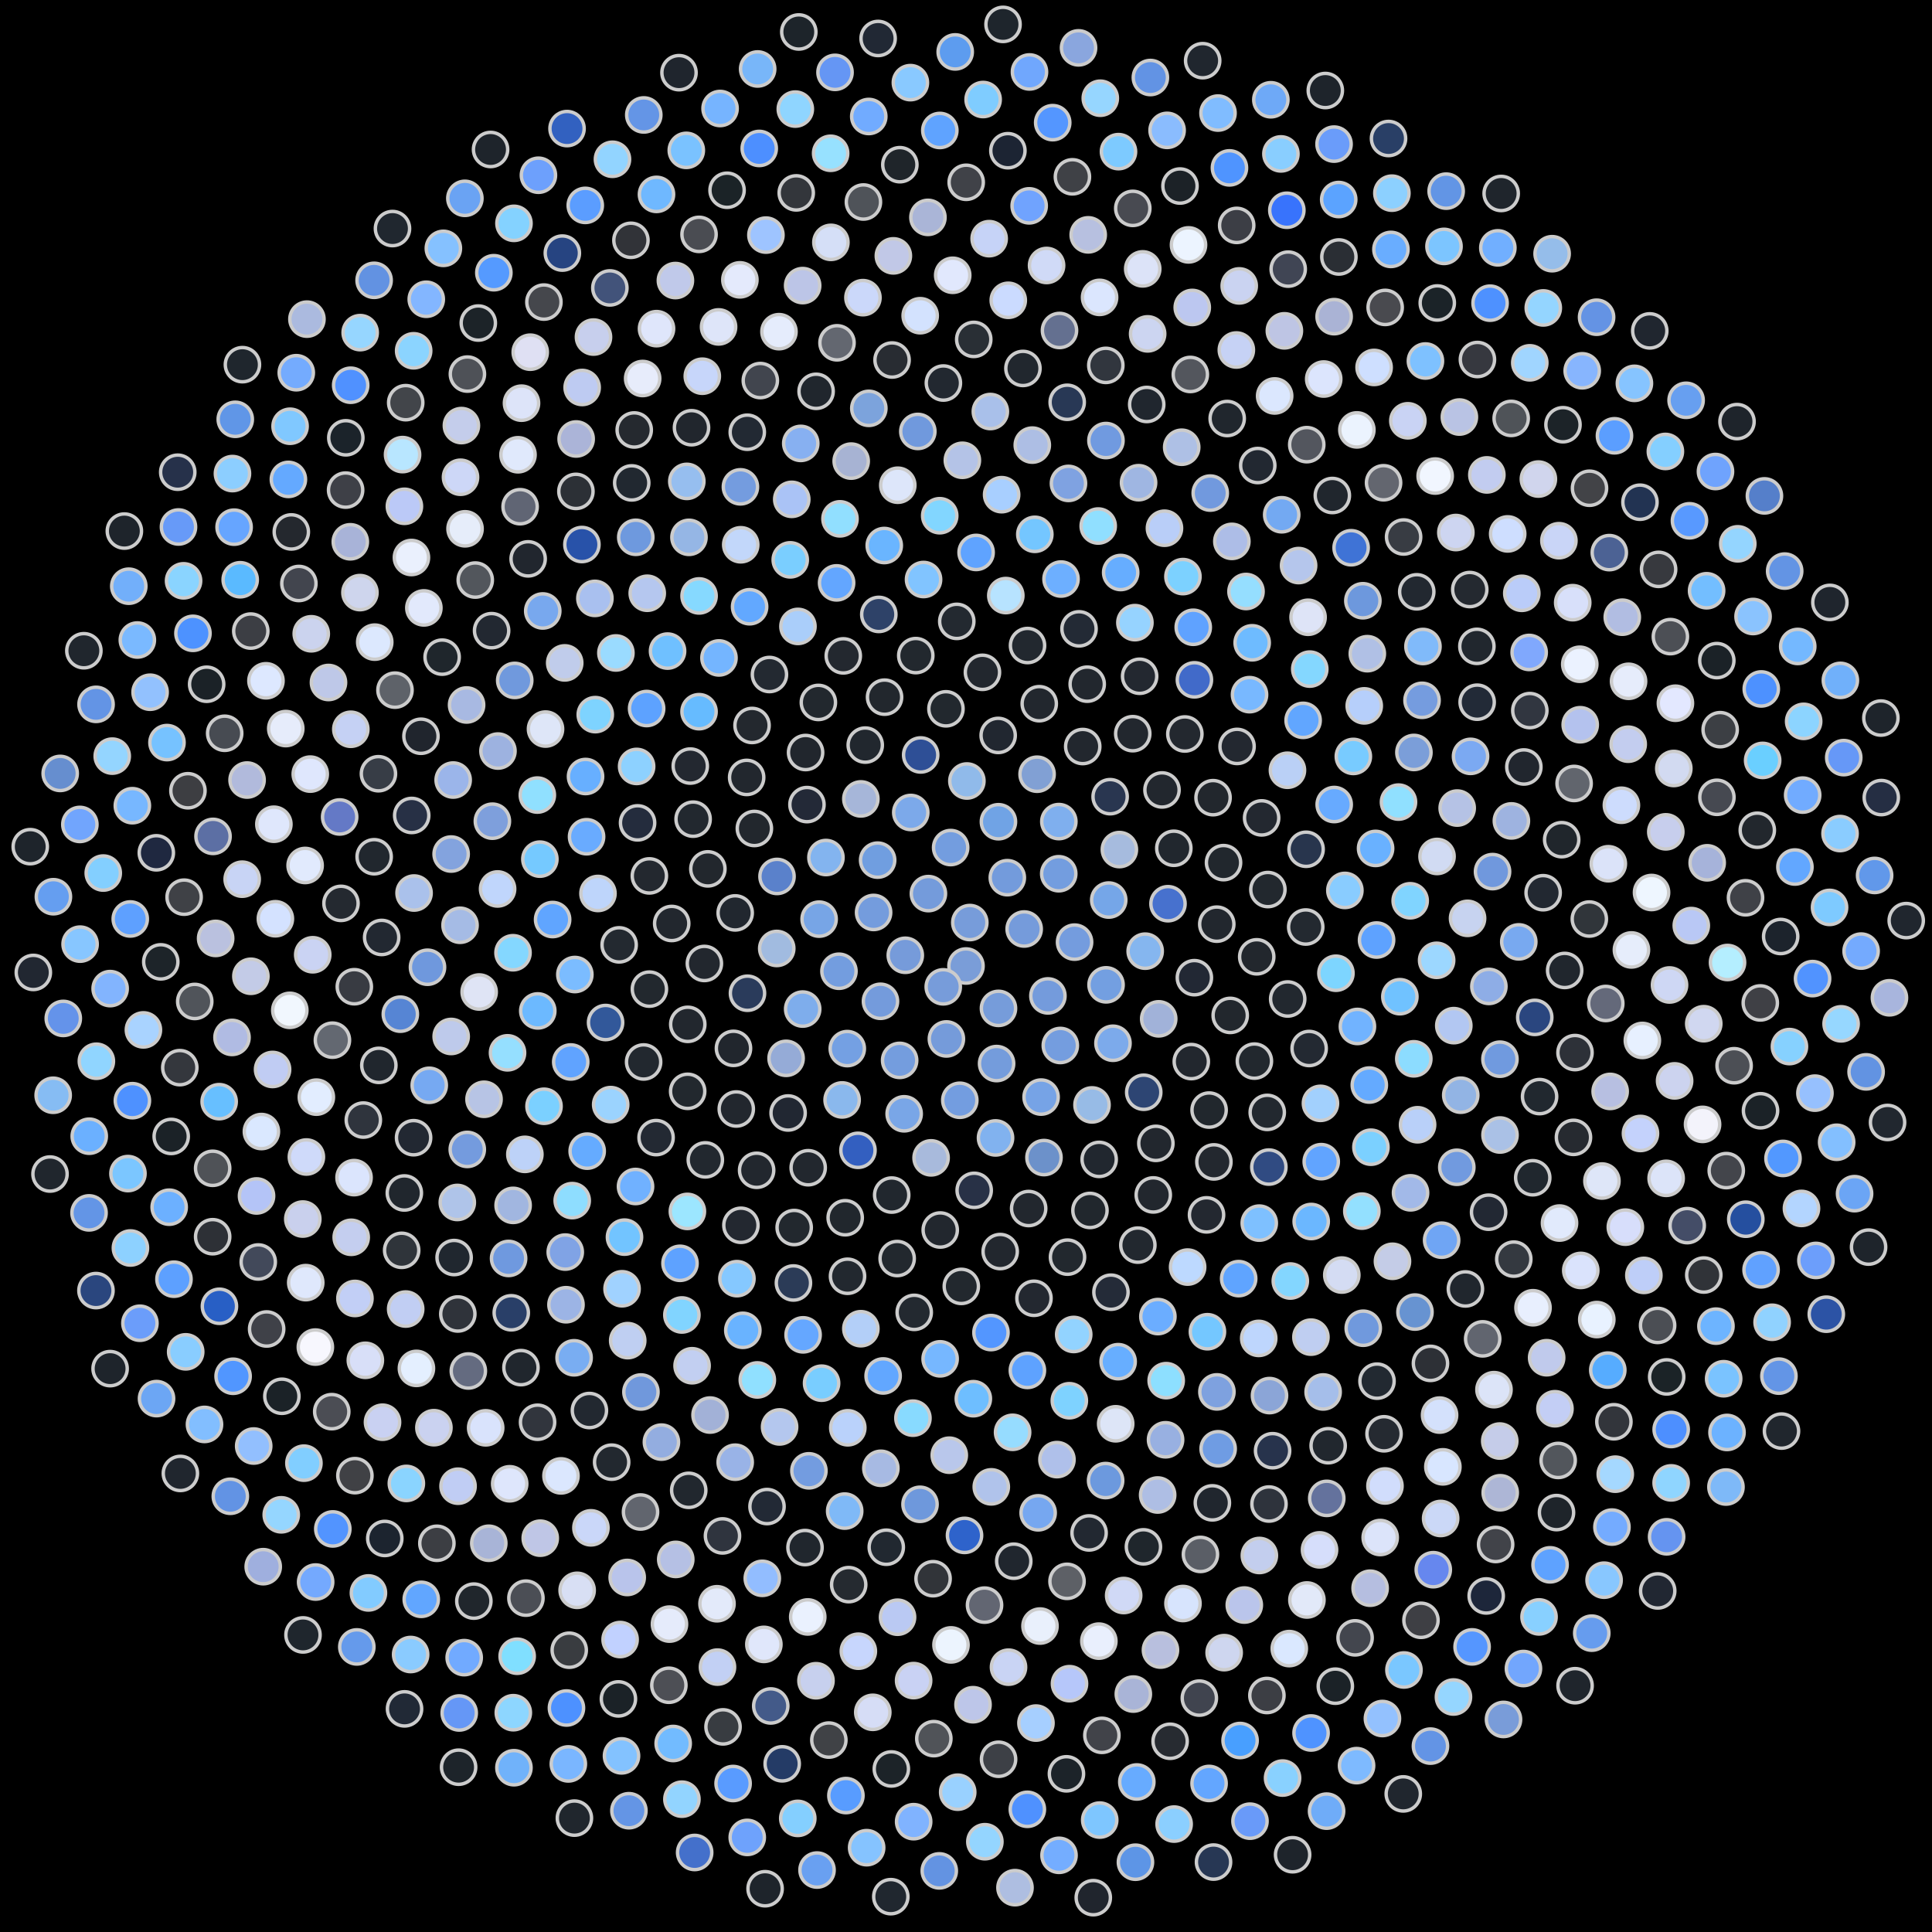 <svg xmlns="http://www.w3.org/2000/svg" width="563.921" height="563.921"><rect width="100%" height="100%" fill="black"/><circle cx="281.96" cy="281.96" r="5" fill="rgb(122,157,216)" stroke="#ccc" stroke-width="1"/><circle cx="275.32" cy="288.04" r="5" fill="rgb(119,156,218)" stroke="#ccc" stroke-width="1"/><circle cx="283.07" cy="269.28" r="5" fill="rgb(119,156,218)" stroke="#ccc" stroke-width="1"/><circle cx="291.44" cy="294.33" r="5" fill="rgb(118,156,218)" stroke="#ccc" stroke-width="1"/><circle cx="264.24" cy="278.83" r="5" fill="rgb(118,155,218)" stroke="#ccc" stroke-width="1"/><circle cx="298.94" cy="271.16" r="5" fill="rgb(117,155,219)" stroke="#ccc" stroke-width="1"/><circle cx="276.24" cy="303.25" r="5" fill="rgb(117,155,218)" stroke="#ccc" stroke-width="1"/><circle cx="270.99" cy="260.83" r="5" fill="rgb(116,155,219)" stroke="#ccc" stroke-width="1"/><circle cx="305.87" cy="290.69" r="5" fill="rgb(116,155,220)" stroke="#ccc" stroke-width="1"/><circle cx="257.00" cy="292.26" r="5" fill="rgb(116,155,220)" stroke="#ccc" stroke-width="1"/><circle cx="294.02" cy="256.18" r="5" fill="rgb(115,155,220)" stroke="#ccc" stroke-width="1"/><circle cx="290.89" cy="310.44" r="5" fill="rgb(116,156,220)" stroke="#ccc" stroke-width="1"/><circle cx="254.99" cy="266.33" r="5" fill="rgb(116,156,221)" stroke="#ccc" stroke-width="1"/><circle cx="313.65" cy="274.99" r="5" fill="rgb(116,156,222)" stroke="#ccc" stroke-width="1"/><circle cx="262.59" cy="309.51" r="5" fill="rgb(116,157,222)" stroke="#ccc" stroke-width="1"/><circle cx="277.48" cy="247.39" r="5" fill="rgb(115,157,223)" stroke="#ccc" stroke-width="1"/><circle cx="309.49" cy="305.16" r="5" fill="rgb(116,157,223)" stroke="#ccc" stroke-width="1"/><circle cx="244.88" cy="283.49" r="5" fill="rgb(115,157,223)" stroke="#ccc" stroke-width="1"/><circle cx="309.03" cy="255.03" r="5" fill="rgb(115,157,223)" stroke="#ccc" stroke-width="1"/><circle cx="280.15" cy="321.15" r="5" fill="rgb(115,157,224)" stroke="#ccc" stroke-width="1"/><circle cx="256.17" cy="251.06" r="5" fill="rgb(112,158,224)" stroke="#ccc" stroke-width="1"/><circle cx="322.84" cy="287.46" r="5" fill="rgb(115,159,225)" stroke="#ccc" stroke-width="1"/><circle cx="247.31" cy="306.07" r="5" fill="rgb(116,160,227)" stroke="#ccc" stroke-width="1"/><circle cx="291.43" cy="239.85" r="5" fill="rgb(112,163,229)" stroke="#ccc" stroke-width="1"/><circle cx="303.88" cy="320.22" r="5" fill="rgb(118,163,230)" stroke="#ccc" stroke-width="1"/><circle cx="239.09" cy="268.28" r="5" fill="rgb(119,165,230)" stroke="#ccc" stroke-width="1"/><circle cx="323.62" cy="262.71" r="5" fill="rgb(117,166,232)" stroke="#ccc" stroke-width="1"/><circle cx="263.91" cy="325.10" r="5" fill="rgb(121,166,231)" stroke="#ccc" stroke-width="1"/><circle cx="265.84" cy="237.15" r="5" fill="rgb(124,169,234)" stroke="#ccc" stroke-width="1"/><circle cx="324.86" cy="304.51" r="5" fill="rgb(124,170,235)" stroke="#ccc" stroke-width="1"/><circle cx="234.29" cy="294.53" r="5" fill="rgb(126,173,236)" stroke="#ccc" stroke-width="1"/><circle cx="309.06" cy="239.81" r="5" fill="rgb(127,175,238)" stroke="#ccc" stroke-width="1"/><circle cx="290.58" cy="332.14" r="5" fill="rgb(129,178,239)" stroke="#ccc" stroke-width="1"/><circle cx="241.08" cy="250.30" r="5" fill="rgb(131,180,239)" stroke="#ccc" stroke-width="1"/><circle cx="334.26" cy="277.63" r="5" fill="rgb(133,182,239)" stroke="#ccc" stroke-width="1"/><circle cx="245.80" cy="321.05" r="5" fill="rgb(138,184,237)" stroke="#ccc" stroke-width="1"/><circle cx="282.22" cy="227.96" r="5" fill="rgb(144,186,234)" stroke="#ccc" stroke-width="1"/><circle cx="318.74" cy="322.51" r="5" fill="rgb(151,187,230)" stroke="#ccc" stroke-width="1"/><circle cx="226.72" cy="276.84" r="5" fill="rgb(161,187,224)" stroke="#ccc" stroke-width="1"/><circle cx="326.73" cy="247.98" r="5" fill="rgb(166,187,222)" stroke="#ccc" stroke-width="1"/><circle cx="271.77" cy="337.96" r="5" fill="rgb(168,186,220)" stroke="#ccc" stroke-width="1"/><circle cx="251.27" cy="233.19" r="5" fill="rgb(166,182,217)" stroke="#ccc" stroke-width="1"/><circle cx="338.21" cy="297.38" r="5" fill="rgb(161,178,217)" stroke="#ccc" stroke-width="1"/><circle cx="229.45" cy="308.91" r="5" fill="rgb(149,171,215)" stroke="#ccc" stroke-width="1"/><circle cx="302.71" cy="225.98" r="5" fill="rgb(129,160,212)" stroke="#ccc" stroke-width="1"/><circle cx="304.72" cy="337.88" r="5" fill="rgb(108,145,202)" stroke="#ccc" stroke-width="1"/><circle cx="226.80" cy="255.82" r="5" fill="rgb(90,129,203)" stroke="#ccc" stroke-width="1"/><circle cx="340.92" cy="263.78" r="5" fill="rgb(71,113,206)" stroke="#ccc" stroke-width="1"/><circle cx="250.43" cy="335.76" r="5" fill="rgb(51,95,192)" stroke="#ccc" stroke-width="1"/><circle cx="268.73" cy="220.36" r="5" fill="rgb(46,79,150)" stroke="#ccc" stroke-width="1"/><circle cx="333.84" cy="318.81" r="5" fill="rgb(45,69,115)" stroke="#ccc" stroke-width="1"/><circle cx="218.18" cy="289.91" r="5" fill="rgb(42,59,91)" stroke="#ccc" stroke-width="1"/><circle cx="324.03" cy="232.54" r="5" fill="rgb(41,54,80)" stroke="#ccc" stroke-width="1"/><circle cx="284.35" cy="347.44" r="5" fill="rgb(40,49,70)" stroke="#ccc" stroke-width="1"/><circle cx="235.54" cy="234.85" r="5" fill="rgb(35,41,55)" stroke="#ccc" stroke-width="1"/><circle cx="348.62" cy="285.37" r="5" fill="rgb(34,40,52)" stroke="#ccc" stroke-width="1"/><circle cx="230.04" cy="324.86" r="5" fill="rgb(33,39,50)" stroke="#ccc" stroke-width="1"/><circle cx="291.35" cy="214.66" r="5" fill="rgb(33,39,48)" stroke="#ccc" stroke-width="1"/><circle cx="320.83" cy="338.41" r="5" fill="rgb(33,39,47)" stroke="#ccc" stroke-width="1"/><circle cx="214.59" cy="266.46" r="5" fill="rgb(33,39,47)" stroke="#ccc" stroke-width="1"/><circle cx="342.62" cy="247.60" r="5" fill="rgb(33,39,46)" stroke="#ccc" stroke-width="1"/><circle cx="260.27" cy="348.82" r="5" fill="rgb(33,39,46)" stroke="#ccc" stroke-width="1"/><circle cx="252.55" cy="217.48" r="5" fill="rgb(33,39,46)" stroke="#ccc" stroke-width="1"/><circle cx="347.72" cy="309.86" r="5" fill="rgb(34,39,46)" stroke="#ccc" stroke-width="1"/><circle cx="214.09" cy="306.00" r="5" fill="rgb(33,38,45)" stroke="#ccc" stroke-width="1"/><circle cx="316.03" cy="217.90" r="5" fill="rgb(34,39,46)" stroke="#ccc" stroke-width="1"/><circle cx="300.25" cy="352.75" r="5" fill="rgb(34,39,46)" stroke="#ccc" stroke-width="1"/><circle cx="220.19" cy="241.82" r="5" fill="rgb(34,39,45)" stroke="#ccc" stroke-width="1"/><circle cx="355.16" cy="269.75" r="5" fill="rgb(34,39,46)" stroke="#ccc" stroke-width="1"/><circle cx="235.90" cy="340.84" r="5" fill="rgb(34,39,46)" stroke="#ccc" stroke-width="1"/><circle cx="276.11" cy="206.89" r="5" fill="rgb(34,40,46)" stroke="#ccc" stroke-width="1"/><circle cx="337.38" cy="333.73" r="5" fill="rgb(34,39,46)" stroke="#ccc" stroke-width="1"/><circle cx="205.60" cy="281.22" r="5" fill="rgb(34,39,46)" stroke="#ccc" stroke-width="1"/><circle cx="339.17" cy="230.57" r="5" fill="rgb(34,39,46)" stroke="#ccc" stroke-width="1"/><circle cx="274.44" cy="359.02" r="5" fill="rgb(34,39,46)" stroke="#ccc" stroke-width="1"/><circle cx="235.14" cy="219.65" r="5" fill="rgb(33,38,45)" stroke="#ccc" stroke-width="1"/><circle cx="359.08" cy="296.38" r="5" fill="rgb(34,39,45)" stroke="#ccc" stroke-width="1"/><circle cx="214.91" cy="323.70" r="5" fill="rgb(34,39,46)" stroke="#ccc" stroke-width="1"/><circle cx="303.34" cy="205.40" r="5" fill="rgb(34,39,46)" stroke="#ccc" stroke-width="1"/><circle cx="318.14" cy="353.31" r="5" fill="rgb(33,39,45)" stroke="#ccc" stroke-width="1"/><circle cx="206.62" cy="253.61" r="5" fill="rgb(34,39,45)" stroke="#ccc" stroke-width="1"/><circle cx="357.13" cy="251.79" r="5" fill="rgb(33,39,45)" stroke="#ccc" stroke-width="1"/><circle cx="246.70" cy="355.44" r="5" fill="rgb(33,39,45)" stroke="#ccc" stroke-width="1"/><circle cx="258.19" cy="203.49" r="5" fill="rgb(34,39,45)" stroke="#ccc" stroke-width="1"/><circle cx="352.92" cy="324.01" r="5" fill="rgb(33,39,45)" stroke="#ccc" stroke-width="1"/><circle cx="200.75" cy="298.99" r="5" fill="rgb(34,39,46)" stroke="#ccc" stroke-width="1"/><circle cx="330.63" cy="214.15" r="5" fill="rgb(34,39,46)" stroke="#ccc" stroke-width="1"/><circle cx="291.94" cy="365.31" r="5" fill="rgb(34,39,46)" stroke="#ccc" stroke-width="1"/><circle cx="217.94" cy="226.92" r="5" fill="rgb(34,39,46)" stroke="#ccc" stroke-width="1"/><circle cx="366.82" cy="279.28" r="5" fill="rgb(34,39,45)" stroke="#ccc" stroke-width="1"/><circle cx="220.85" cy="341.59" r="5" fill="rgb(34,39,46)" stroke="#ccc" stroke-width="1"/><circle cx="286.76" cy="196.24" r="5" fill="rgb(34,39,46)" stroke="#ccc" stroke-width="1"/><circle cx="336.62" cy="348.78" r="5" fill="rgb(34,39,46)" stroke="#ccc" stroke-width="1"/><circle cx="196.06" cy="269.55" r="5" fill="rgb(34,39,46)" stroke="#ccc" stroke-width="1"/><circle cx="354.07" cy="232.83" r="5" fill="rgb(34,39,45)" stroke="#ccc" stroke-width="1"/><circle cx="261.87" cy="367.35" r="5" fill="rgb(34,40,46)" stroke="#ccc" stroke-width="1"/><circle cx="238.87" cy="205.03" r="5" fill="rgb(34,40,46)" stroke="#ccc" stroke-width="1"/><circle cx="366.14" cy="309.72" r="5" fill="rgb(34,40,46)" stroke="#ccc" stroke-width="1"/><circle cx="200.72" cy="318.54" r="5" fill="rgb(34,40,46)" stroke="#ccc" stroke-width="1"/><circle cx="317.34" cy="199.70" r="5" fill="rgb(34,39,46)" stroke="#ccc" stroke-width="1"/><circle cx="311.59" cy="366.94" r="5" fill="rgb(34,40,46)" stroke="#ccc" stroke-width="1"/><circle cx="202.31" cy="239.10" r="5" fill="rgb(34,40,47)" stroke="#ccc" stroke-width="1"/><circle cx="370.08" cy="259.65" r="5" fill="rgb(34,40,46)" stroke="#ccc" stroke-width="1"/><circle cx="231.81" cy="358.30" r="5" fill="rgb(34,40,46)" stroke="#ccc" stroke-width="1"/><circle cx="267.30" cy="191.36" r="5" fill="rgb(34,40,46)" stroke="#ccc" stroke-width="1"/><circle cx="354.32" cy="339.14" r="5" fill="rgb(35,40,47)" stroke="#ccc" stroke-width="1"/><circle cx="189.55" cy="288.71" r="5" fill="rgb(34,40,46)" stroke="#ccc" stroke-width="1"/><circle cx="345.84" cy="214.24" r="5" fill="rgb(35,40,47)" stroke="#ccc" stroke-width="1"/><circle cx="280.59" cy="375.48" r="5" fill="rgb(34,40,46)" stroke="#ccc" stroke-width="1"/><circle cx="219.51" cy="211.75" r="5" fill="rgb(35,40,46)" stroke="#ccc" stroke-width="1"/><circle cx="375.86" cy="291.59" r="5" fill="rgb(34,40,47)" stroke="#ccc" stroke-width="1"/><circle cx="205.87" cy="338.55" r="5" fill="rgb(34,40,47)" stroke="#ccc" stroke-width="1"/><circle cx="299.92" cy="188.42" r="5" fill="rgb(34,40,47)" stroke="#ccc" stroke-width="1"/><circle cx="332.12" cy="363.43" r="5" fill="rgb(34,40,47)" stroke="#ccc" stroke-width="1"/><circle cx="189.54" cy="255.66" r="5" fill="rgb(35,40,47)" stroke="#ccc" stroke-width="1"/><circle cx="368.25" cy="238.73" r="5" fill="rgb(35,40,48)" stroke="#ccc" stroke-width="1"/><circle cx="247.38" cy="372.52" r="5" fill="rgb(34,40,47)" stroke="#ccc" stroke-width="1"/><circle cx="246.14" cy="191.44" r="5" fill="rgb(35,40,47)" stroke="#ccc" stroke-width="1"/><circle cx="369.89" cy="324.69" r="5" fill="rgb(34,40,47)" stroke="#ccc" stroke-width="1"/><circle cx="187.86" cy="309.97" r="5" fill="rgb(34,40,47)" stroke="#ccc" stroke-width="1"/><circle cx="332.64" cy="197.39" r="5" fill="rgb(35,40,48)" stroke="#ccc" stroke-width="1"/><circle cx="301.80" cy="378.95" r="5" fill="rgb(35,40,48)" stroke="#ccc" stroke-width="1"/><circle cx="201.48" cy="223.60" r="5" fill="rgb(35,40,48)" stroke="#ccc" stroke-width="1"/><circle cx="381.12" cy="270.58" r="5" fill="rgb(35,41,48)" stroke="#ccc" stroke-width="1"/><circle cx="216.26" cy="357.64" r="5" fill="rgb(35,40,48)" stroke="#ccc" stroke-width="1"/><circle cx="279.27" cy="181.37" r="5" fill="rgb(35,41,48)" stroke="#ccc" stroke-width="1"/><circle cx="352.17" cy="354.60" r="5" fill="rgb(35,40,48)" stroke="#ccc" stroke-width="1"/><circle cx="180.72" cy="275.79" r="5" fill="rgb(35,41,48)" stroke="#ccc" stroke-width="1"/><circle cx="361.08" cy="217.87" r="5" fill="rgb(35,40,48)" stroke="#ccc" stroke-width="1"/><circle cx="266.85" cy="383.06" r="5" fill="rgb(35,41,48)" stroke="#ccc" stroke-width="1"/><circle cx="224.59" cy="196.88" r="5" fill="rgb(35,41,49)" stroke="#ccc" stroke-width="1"/><circle cx="382.12" cy="306.04" r="5" fill="rgb(35,41,50)" stroke="#ccc" stroke-width="1"/><circle cx="191.50" cy="332.05" r="5" fill="rgb(35,41,51)" stroke="#ccc" stroke-width="1"/><circle cx="314.95" cy="183.55" r="5" fill="rgb(35,42,53)" stroke="#ccc" stroke-width="1"/><circle cx="324.27" cy="377.17" r="5" fill="rgb(36,43,56)" stroke="#ccc" stroke-width="1"/><circle cx="186.10" cy="240.18" r="5" fill="rgb(36,44,61)" stroke="#ccc" stroke-width="1"/><circle cx="381.23" cy="247.89" r="5" fill="rgb(40,53,77)" stroke="#ccc" stroke-width="1"/><circle cx="231.59" cy="374.48" r="5" fill="rgb(43,59,87)" stroke="#ccc" stroke-width="1"/><circle cx="256.51" cy="179.34" r="5" fill="rgb(46,66,104)" stroke="#ccc" stroke-width="1"/><circle cx="370.36" cy="340.65" r="5" fill="rgb(48,75,130)" stroke="#ccc" stroke-width="1"/><circle cx="176.76" cy="298.46" r="5" fill="rgb(50,88,154)" stroke="#ccc" stroke-width="1"/><circle cx="348.63" cy="198.43" r="5" fill="rgb(65,106,201)" stroke="#ccc" stroke-width="1"/><circle cx="289.25" cy="388.96" r="5" fill="rgb(83,150,255)" stroke="#ccc" stroke-width="1"/><circle cx="204.04" cy="207.73" r="5" fill="rgb(102,187,255)" stroke="#ccc" stroke-width="1"/><circle cx="389.94" cy="284.07" r="5" fill="rgb(125,213,255)" stroke="#ccc" stroke-width="1"/><circle cx="200.64" cy="353.59" r="5" fill="rgb(156,230,255)" stroke="#ccc" stroke-width="1"/><circle cx="293.58" cy="173.84" r="5" fill="rgb(183,227,255)" stroke="#ccc" stroke-width="1"/><circle cx="346.65" cy="369.84" r="5" fill="rgb(189,217,255)" stroke="#ccc" stroke-width="1"/><circle cx="174.54" cy="260.79" r="5" fill="rgb(190,213,251)" stroke="#ccc" stroke-width="1"/><circle cx="375.79" cy="224.82" r="5" fill="rgb(186,208,246)" stroke="#ccc" stroke-width="1"/><circle cx="251.27" cy="387.83" r="5" fill="rgb(179,207,248)" stroke="#ccc" stroke-width="1"/><circle cx="232.91" cy="182.84" r="5" fill="rgb(170,206,250)" stroke="#ccc" stroke-width="1"/><circle cx="385.42" cy="322.05" r="5" fill="rgb(162,208,253)" stroke="#ccc" stroke-width="1"/><circle cx="178.25" cy="322.42" r="5" fill="rgb(155,211,254)" stroke="#ccc" stroke-width="1"/><circle cx="331.26" cy="181.74" r="5" fill="rgb(150,211,255)" stroke="#ccc" stroke-width="1"/><circle cx="313.40" cy="389.51" r="5" fill="rgb(146,211,255)" stroke="#ccc" stroke-width="1"/><circle cx="185.82" cy="223.71" r="5" fill="rgb(141,209,255)" stroke="#ccc" stroke-width="1"/><circle cx="392.55" cy="259.90" r="5" fill="rgb(137,204,255)" stroke="#ccc" stroke-width="1"/><circle cx="215.10" cy="373.22" r="5" fill="rgb(133,200,255)" stroke="#ccc" stroke-width="1"/><circle cx="269.57" cy="169.15" r="5" fill="rgb(129,196,255)" stroke="#ccc" stroke-width="1"/><circle cx="367.56" cy="357.01" r="5" fill="rgb(126,192,255)" stroke="#ccc" stroke-width="1"/><circle cx="167.79" cy="284.45" r="5" fill="rgb(123,188,255)" stroke="#ccc" stroke-width="1"/><circle cx="364.72" cy="202.76" r="5" fill="rgb(120,184,255)" stroke="#ccc" stroke-width="1"/><circle cx="274.41" cy="396.62" r="5" fill="rgb(118,183,255)" stroke="#ccc" stroke-width="1"/><circle cx="209.86" cy="192.04" r="5" fill="rgb(116,181,255)" stroke="#ccc" stroke-width="1"/><circle cx="396.21" cy="299.61" r="5" fill="rgb(113,179,255)" stroke="#ccc" stroke-width="1"/><circle cx="185.50" cy="346.32" r="5" fill="rgb(112,177,255)" stroke="#ccc" stroke-width="1"/><circle cx="309.70" cy="169.01" r="5" fill="rgb(109,175,255)" stroke="#ccc" stroke-width="1"/><circle cx="337.97" cy="384.29" r="5" fill="rgb(107,173,255)" stroke="#ccc" stroke-width="1"/><circle cx="171.21" cy="244.23" r="5" fill="rgb(105,171,255)" stroke="#ccc" stroke-width="1"/><circle cx="389.43" cy="234.83" r="5" fill="rgb(103,170,255)" stroke="#ccc" stroke-width="1"/><circle cx="234.41" cy="389.62" r="5" fill="rgb(101,167,255)" stroke="#ccc" stroke-width="1"/><circle cx="244.19" cy="170.13" r="5" fill="rgb(99,166,255)" stroke="#ccc" stroke-width="1"/><circle cx="385.65" cy="339.07" r="5" fill="rgb(97,164,255)" stroke="#ccc" stroke-width="1"/><circle cx="166.59" cy="309.97" r="5" fill="rgb(96,163,255)" stroke="#ccc" stroke-width="1"/><circle cx="348.29" cy="183.09" r="5" fill="rgb(95,162,255)" stroke="#ccc" stroke-width="1"/><circle cx="299.88" cy="400.01" r="5" fill="rgb(94,162,255)" stroke="#ccc" stroke-width="1"/><circle cx="188.74" cy="206.81" r="5" fill="rgb(93,162,255)" stroke="#ccc" stroke-width="1"/><circle cx="401.80" cy="274.38" r="5" fill="rgb(94,162,255)" stroke="#ccc" stroke-width="1"/><circle cx="198.48" cy="368.74" r="5" fill="rgb(94,162,255)" stroke="#ccc" stroke-width="1"/><circle cx="284.91" cy="161.25" r="5" fill="rgb(95,163,255)" stroke="#ccc" stroke-width="1"/><circle cx="361.55" cy="373.21" r="5" fill="rgb(95,164,255)" stroke="#ccc" stroke-width="1"/><circle cx="161.30" cy="268.40" r="5" fill="rgb(96,165,255)" stroke="#ccc" stroke-width="1"/><circle cx="380.36" cy="210.26" r="5" fill="rgb(97,166,255)" stroke="#ccc" stroke-width="1"/><circle cx="257.77" cy="401.62" r="5" fill="rgb(98,167,255)" stroke="#ccc" stroke-width="1"/><circle cx="218.80" cy="177.10" r="5" fill="rgb(98,168,255)" stroke="#ccc" stroke-width="1"/><circle cx="399.68" cy="316.71" r="5" fill="rgb(100,170,255)" stroke="#ccc" stroke-width="1"/><circle cx="171.39" cy="336.00" r="5" fill="rgb(101,171,255)" stroke="#ccc" stroke-width="1"/><circle cx="327.11" cy="167.11" r="5" fill="rgb(102,173,255)" stroke="#ccc" stroke-width="1"/><circle cx="326.37" cy="397.45" r="5" fill="rgb(103,174,255)" stroke="#ccc" stroke-width="1"/><circle cx="170.91" cy="226.65" r="5" fill="rgb(103,175,255)" stroke="#ccc" stroke-width="1"/><circle cx="401.51" cy="247.64" r="5" fill="rgb(105,177,255)" stroke="#ccc" stroke-width="1"/><circle cx="216.82" cy="388.30" r="5" fill="rgb(105,179,255)" stroke="#ccc" stroke-width="1"/><circle cx="258.10" cy="159.23" r="5" fill="rgb(106,181,255)" stroke="#ccc" stroke-width="1"/><circle cx="382.72" cy="356.54" r="5" fill="rgb(107,183,255)" stroke="#ccc" stroke-width="1"/><circle cx="156.97" cy="295.07" r="5" fill="rgb(108,185,255)" stroke="#ccc" stroke-width="1"/><circle cx="365.49" cy="187.62" r="5" fill="rgb(110,187,255)" stroke="#ccc" stroke-width="1"/><circle cx="284.10" cy="408.26" r="5" fill="rgb(110,190,255)" stroke="#ccc" stroke-width="1"/><circle cx="194.85" cy="190.04" r="5" fill="rgb(111,192,255)" stroke="#ccc" stroke-width="1"/><circle cx="408.60" cy="290.92" r="5" fill="rgb(112,194,255)" stroke="#ccc" stroke-width="1"/><circle cx="182.28" cy="361.10" r="5" fill="rgb(114,196,255)" stroke="#ccc" stroke-width="1"/><circle cx="302.05" cy="155.96" r="5" fill="rgb(116,198,255)" stroke="#ccc" stroke-width="1"/><circle cx="352.43" cy="388.71" r="5" fill="rgb(116,199,255)" stroke="#ccc" stroke-width="1"/><circle cx="157.58" cy="250.77" r="5" fill="rgb(117,201,255)" stroke="#ccc" stroke-width="1"/><circle cx="395.02" cy="220.79" r="5" fill="rgb(120,203,255)" stroke="#ccc" stroke-width="1"/><circle cx="239.81" cy="403.73" r="5" fill="rgb(121,205,255)" stroke="#ccc" stroke-width="1"/><circle cx="230.66" cy="163.41" r="5" fill="rgb(122,206,255)" stroke="#ccc" stroke-width="1"/><circle cx="400.15" cy="334.85" r="5" fill="rgb(123,208,255)" stroke="#ccc" stroke-width="1"/><circle cx="158.79" cy="322.90" r="5" fill="rgb(123,208,255)" stroke="#ccc" stroke-width="1"/><circle cx="345.28" cy="168.30" r="5" fill="rgb(124,209,255)" stroke="#ccc" stroke-width="1"/><circle cx="312.12" cy="408.85" r="5" fill="rgb(126,210,255)" stroke="#ccc" stroke-width="1"/><circle cx="173.75" cy="208.59" r="5" fill="rgb(126,211,255)" stroke="#ccc" stroke-width="1"/><circle cx="411.61" cy="262.92" r="5" fill="rgb(128,212,255)" stroke="#ccc" stroke-width="1"/><circle cx="199.03" cy="383.82" r="5" fill="rgb(129,212,255)" stroke="#ccc" stroke-width="1"/><circle cx="274.29" cy="150.53" r="5" fill="rgb(130,214,255)" stroke="#ccc" stroke-width="1"/><circle cx="376.62" cy="373.91" r="5" fill="rgb(131,214,255)" stroke="#ccc" stroke-width="1"/><circle cx="149.74" cy="278.09" r="5" fill="rgb(132,215,255)" stroke="#ccc" stroke-width="1"/><circle cx="382.30" cy="195.30" r="5" fill="rgb(132,215,255)" stroke="#ccc" stroke-width="1"/><circle cx="266.47" cy="413.94" r="5" fill="rgb(136,218,255)" stroke="#ccc" stroke-width="1"/><circle cx="204.05" cy="173.94" r="5" fill="rgb(134,217,255)" stroke="#ccc" stroke-width="1"/><circle cx="412.67" cy="309.05" r="5" fill="rgb(140,220,255)" stroke="#ccc" stroke-width="1"/><circle cx="167.02" cy="350.44" r="5" fill="rgb(142,221,255)" stroke="#ccc" stroke-width="1"/><circle cx="320.55" cy="153.54" r="5" fill="rgb(144,223,255)" stroke="#ccc" stroke-width="1"/><circle cx="340.39" cy="402.99" r="5" fill="rgb(141,223,255)" stroke="#ccc" stroke-width="1"/><circle cx="156.84" cy="232.07" r="5" fill="rgb(144,224,255)" stroke="#ccc" stroke-width="1"/><circle cx="408.20" cy="234.12" r="5" fill="rgb(144,224,255)" stroke="#ccc" stroke-width="1"/><circle cx="221.05" cy="402.78" r="5" fill="rgb(144,224,255)" stroke="#ccc" stroke-width="1"/><circle cx="245.18" cy="151.44" r="5" fill="rgb(145,223,255)" stroke="#ccc" stroke-width="1"/><circle cx="397.50" cy="353.51" r="5" fill="rgb(147,224,255)" stroke="#ccc" stroke-width="1"/><circle cx="148.14" cy="307.30" r="5" fill="rgb(149,223,255)" stroke="#ccc" stroke-width="1"/><circle cx="363.69" cy="172.65" r="5" fill="rgb(149,222,255)" stroke="#ccc" stroke-width="1"/><circle cx="295.56" cy="418.07" r="5" fill="rgb(150,220,255)" stroke="#ccc" stroke-width="1"/><circle cx="179.77" cy="190.59" r="5" fill="rgb(154,219,255)" stroke="#ccc" stroke-width="1"/><circle cx="419.33" cy="280.30" r="5" fill="rgb(156,215,255)" stroke="#ccc" stroke-width="1"/><circle cx="181.57" cy="376.17" r="5" fill="rgb(160,210,255)" stroke="#ccc" stroke-width="1"/><circle cx="292.36" cy="144.39" r="5" fill="rgb(168,207,255)" stroke="#ccc" stroke-width="1"/><circle cx="367.40" cy="390.66" r="5" fill="rgb(190,214,253)" stroke="#ccc" stroke-width="1"/><circle cx="145.24" cy="259.47" r="5" fill="rgb(192,214,252)" stroke="#ccc" stroke-width="1"/><circle cx="398.20" cy="206.03" r="5" fill="rgb(182,207,251)" stroke="#ccc" stroke-width="1"/><circle cx="247.46" cy="416.75" r="5" fill="rgb(186,210,251)" stroke="#ccc" stroke-width="1"/><circle cx="216.21" cy="159.01" r="5" fill="rgb(194,215,250)" stroke="#ccc" stroke-width="1"/><circle cx="413.77" cy="328.30" r="5" fill="rgb(185,208,249)" stroke="#ccc" stroke-width="1"/><circle cx="153.20" cy="336.94" r="5" fill="rgb(189,210,248)" stroke="#ccc" stroke-width="1"/><circle cx="339.89" cy="154.18" r="5" fill="rgb(185,206,248)" stroke="#ccc" stroke-width="1"/><circle cx="325.65" cy="415.58" r="5" fill="rgb(221,229,247)" stroke="#ccc" stroke-width="1"/><circle cx="159.23" cy="212.80" r="5" fill="rgb(222,230,248)" stroke="#ccc" stroke-width="1"/><circle cx="419.45" cy="249.99" r="5" fill="rgb(209,219,243)" stroke="#ccc" stroke-width="1"/><circle cx="202.01" cy="398.64" r="5" fill="rgb(194,207,241)" stroke="#ccc" stroke-width="1"/><circle cx="262.05" cy="141.63" r="5" fill="rgb(221,230,250)" stroke="#ccc" stroke-width="1"/><circle cx="391.65" cy="372.17" r="5" fill="rgb(212,220,243)" stroke="#ccc" stroke-width="1"/><circle cx="139.86" cy="289.55" r="5" fill="rgb(223,228,245)" stroke="#ccc" stroke-width="1"/><circle cx="381.81" cy="180.17" r="5" fill="rgb(222,228,247)" stroke="#ccc" stroke-width="1"/><circle cx="277.08" cy="424.75" r="5" fill="rgb(185,199,235)" stroke="#ccc" stroke-width="1"/><circle cx="188.92" cy="173.16" r="5" fill="rgb(181,199,239)" stroke="#ccc" stroke-width="1"/><circle cx="424.34" cy="299.37" r="5" fill="rgb(178,199,242)" stroke="#ccc" stroke-width="1"/><circle cx="164.99" cy="365.46" r="5" fill="rgb(128,163,229)" stroke="#ccc" stroke-width="1"/><circle cx="311.87" cy="141.10" r="5" fill="rgb(127,162,225)" stroke="#ccc" stroke-width="1"/><circle cx="355.20" cy="406.27" r="5" fill="rgb(126,161,223)" stroke="#ccc" stroke-width="1"/><circle cx="143.72" cy="239.69" r="5" fill="rgb(126,159,220)" stroke="#ccc" stroke-width="1"/><circle cx="412.70" cy="219.63" r="5" fill="rgb(123,158,217)" stroke="#ccc" stroke-width="1"/><circle cx="227.55" cy="416.50" r="5" fill="rgb(180,199,238)" stroke="#ccc" stroke-width="1"/><circle cx="231.10" cy="145.75" r="5" fill="rgb(170,195,246)" stroke="#ccc" stroke-width="1"/><circle cx="411.72" cy="348.17" r="5" fill="rgb(162,185,232)" stroke="#ccc" stroke-width="1"/><circle cx="141.28" cy="320.86" r="5" fill="rgb(183,196,229)" stroke="#ccc" stroke-width="1"/><circle cx="359.56" cy="158.02" r="5" fill="rgb(173,189,231)" stroke="#ccc" stroke-width="1"/><circle cx="308.51" cy="426.04" r="5" fill="rgb(175,192,234)" stroke="#ccc" stroke-width="1"/><circle cx="164.83" cy="193.49" r="5" fill="rgb(192,204,235)" stroke="#ccc" stroke-width="1"/><circle cx="428.36" cy="268.05" r="5" fill="rgb(199,211,240)" stroke="#ccc" stroke-width="1"/><circle cx="183.22" cy="391.31" r="5" fill="rgb(191,207,242)" stroke="#ccc" stroke-width="1"/><circle cx="280.90" cy="134.35" r="5" fill="rgb(180,195,231)" stroke="#ccc" stroke-width="1"/><circle cx="382.64" cy="390.29" r="5" fill="rgb(191,206,241)" stroke="#ccc" stroke-width="1"/><circle cx="134.28" cy="270.07" r="5" fill="rgb(165,187,229)" stroke="#ccc" stroke-width="1"/><circle cx="399.10" cy="190.80" r="5" fill="rgb(176,192,229)" stroke="#ccc" stroke-width="1"/><circle cx="257.11" cy="428.57" r="5" fill="rgb(167,186,227)" stroke="#ccc" stroke-width="1"/><circle cx="201.10" cy="156.84" r="5" fill="rgb(149,182,229)" stroke="#ccc" stroke-width="1"/><circle cx="426.37" cy="319.67" r="5" fill="rgb(146,180,228)" stroke="#ccc" stroke-width="1"/><circle cx="149.77" cy="351.83" r="5" fill="rgb(161,182,224)" stroke="#ccc" stroke-width="1"/><circle cx="332.33" cy="140.89" r="5" fill="rgb(159,182,226)" stroke="#ccc" stroke-width="1"/><circle cx="340.21" cy="420.25" r="5" fill="rgb(152,176,225)" stroke="#ccc" stroke-width="1"/><circle cx="145.35" cy="219.22" r="5" fill="rgb(157,178,224)" stroke="#ccc" stroke-width="1"/><circle cx="425.33" cy="235.86" r="5" fill="rgb(181,194,229)" stroke="#ccc" stroke-width="1"/><circle cx="207.25" cy="413.03" r="5" fill="rgb(162,177,215)" stroke="#ccc" stroke-width="1"/><circle cx="248.45" cy="134.59" r="5" fill="rgb(167,179,211)" stroke="#ccc" stroke-width="1"/><circle cx="406.44" cy="368.15" r="5" fill="rgb(196,204,231)" stroke="#ccc" stroke-width="1"/><circle cx="131.69" cy="302.53" r="5" fill="rgb(190,202,235)" stroke="#ccc" stroke-width="1"/><circle cx="379.04" cy="165.08" r="5" fill="rgb(181,198,236)" stroke="#ccc" stroke-width="1"/><circle cx="289.34" cy="433.99" r="5" fill="rgb(176,195,235)" stroke="#ccc" stroke-width="1"/><circle cx="173.64" cy="174.66" r="5" fill="rgb(169,192,239)" stroke="#ccc" stroke-width="1"/><circle cx="434.58" cy="287.92" r="5" fill="rgb(142,173,230)" stroke="#ccc" stroke-width="1"/><circle cx="165.20" cy="380.83" r="5" fill="rgb(156,180,229)" stroke="#ccc" stroke-width="1"/><circle cx="301.31" cy="129.92" r="5" fill="rgb(173,190,228)" stroke="#ccc" stroke-width="1"/><circle cx="370.55" cy="407.35" r="5" fill="rgb(139,165,215)" stroke="#ccc" stroke-width="1"/><circle cx="131.68" cy="249.28" r="5" fill="rgb(131,163,222)" stroke="#ccc" stroke-width="1"/><circle cx="415.07" cy="204.41" r="5" fill="rgb(117,156,223)" stroke="#ccc" stroke-width="1"/><circle cx="236.11" cy="429.31" r="5" fill="rgb(115,156,224)" stroke="#ccc" stroke-width="1"/><circle cx="216.12" cy="142.10" r="5" fill="rgb(116,156,223)" stroke="#ccc" stroke-width="1"/><circle cx="425.22" cy="340.71" r="5" fill="rgb(113,154,223)" stroke="#ccc" stroke-width="1"/><circle cx="136.39" cy="335.50" r="5" fill="rgb(116,155,222)" stroke="#ccc" stroke-width="1"/><circle cx="353.25" cy="143.92" r="5" fill="rgb(113,153,222)" stroke="#ccc" stroke-width="1"/><circle cx="322.71" cy="432.16" r="5" fill="rgb(108,153,222)" stroke="#ccc" stroke-width="1"/><circle cx="150.24" cy="198.60" r="5" fill="rgb(112,153,221)" stroke="#ccc" stroke-width="1"/><circle cx="435.65" cy="254.41" r="5" fill="rgb(112,152,221)" stroke="#ccc" stroke-width="1"/><circle cx="187.08" cy="406.30" r="5" fill="rgb(112,152,220)" stroke="#ccc" stroke-width="1"/><circle cx="267.90" cy="125.93" r="5" fill="rgb(112,153,221)" stroke="#ccc" stroke-width="1"/><circle cx="397.91" cy="387.69" r="5" fill="rgb(112,153,221)" stroke="#ccc" stroke-width="1"/><circle cx="124.78" cy="282.32" r="5" fill="rgb(111,152,221)" stroke="#ccc" stroke-width="1"/><circle cx="397.80" cy="175.35" r="5" fill="rgb(109,152,221)" stroke="#ccc" stroke-width="1"/><circle cx="268.54" cy="439.08" r="5" fill="rgb(110,152,220)" stroke="#ccc" stroke-width="1"/><circle cx="185.57" cy="156.83" r="5" fill="rgb(110,153,222)" stroke="#ccc" stroke-width="1"/><circle cx="437.81" cy="309.16" r="5" fill="rgb(112,154,223)" stroke="#ccc" stroke-width="1"/><circle cx="148.45" cy="367.32" r="5" fill="rgb(111,153,223)" stroke="#ccc" stroke-width="1"/><circle cx="322.81" cy="128.59" r="5" fill="rgb(112,154,224)" stroke="#ccc" stroke-width="1"/><circle cx="355.56" cy="422.87" r="5" fill="rgb(111,156,227)" stroke="#ccc" stroke-width="1"/><circle cx="132.27" cy="227.68" r="5" fill="rgb(155,181,234)" stroke="#ccc" stroke-width="1"/><circle cx="429.23" cy="220.77" r="5" fill="rgb(123,169,242)" stroke="#ccc" stroke-width="1"/><circle cx="214.59" cy="426.79" r="5" fill="rgb(153,179,231)" stroke="#ccc" stroke-width="1"/><circle cx="233.73" cy="129.42" r="5" fill="rgb(135,176,241)" stroke="#ccc" stroke-width="1"/><circle cx="420.79" cy="361.99" r="5" fill="rgb(111,165,244)" stroke="#ccc" stroke-width="1"/><circle cx="125.29" cy="316.78" r="5" fill="rgb(118,169,242)" stroke="#ccc" stroke-width="1"/><circle cx="374.11" cy="150.25" r="5" fill="rgb(115,169,242)" stroke="#ccc" stroke-width="1"/><circle cx="303.02" cy="441.57" r="5" fill="rgb(118,167,240)" stroke="#ccc" stroke-width="1"/><circle cx="158.42" cy="178.33" r="5" fill="rgb(120,168,238)" stroke="#ccc" stroke-width="1"/><circle cx="443.31" cy="274.92" r="5" fill="rgb(120,169,240)" stroke="#ccc" stroke-width="1"/><circle cx="167.57" cy="396.32" r="5" fill="rgb(121,173,242)" stroke="#ccc" stroke-width="1"/><circle cx="289.07" cy="120.12" r="5" fill="rgb(169,192,234)" stroke="#ccc" stroke-width="1"/><circle cx="386.20" cy="406.29" r="5" fill="rgb(165,190,234)" stroke="#ccc" stroke-width="1"/><circle cx="120.86" cy="260.66" r="5" fill="rgb(170,193,235)" stroke="#ccc" stroke-width="1"/><circle cx="415.34" cy="188.70" r="5" fill="rgb(128,186,250)" stroke="#ccc" stroke-width="1"/><circle cx="246.55" cy="441.06" r="5" fill="rgb(127,185,247)" stroke="#ccc" stroke-width="1"/><circle cx="200.47" cy="140.51" r="5" fill="rgb(150,190,239)" stroke="#ccc" stroke-width="1"/><circle cx="437.83" cy="331.29" r="5" fill="rgb(170,193,230)" stroke="#ccc" stroke-width="1"/><circle cx="133.48" cy="350.98" r="5" fill="rgb(175,196,233)" stroke="#ccc" stroke-width="1"/><circle cx="344.92" cy="130.54" r="5" fill="rgb(174,192,229)" stroke="#ccc" stroke-width="1"/><circle cx="337.90" cy="436.37" r="5" fill="rgb(174,190,228)" stroke="#ccc" stroke-width="1"/><circle cx="136.19" cy="205.77" r="5" fill="rgb(168,185,226)" stroke="#ccc" stroke-width="1"/><circle cx="441.15" cy="239.61" r="5" fill="rgb(158,179,224)" stroke="#ccc" stroke-width="1"/><circle cx="193.06" cy="420.93" r="5" fill="rgb(147,173,224)" stroke="#ccc" stroke-width="1"/><circle cx="253.60" cy="119.19" r="5" fill="rgb(124,163,220)" stroke="#ccc" stroke-width="1"/><circle cx="413.01" cy="382.97" r="5" fill="rgb(103,147,209)" stroke="#ccc" stroke-width="1"/><circle cx="116.85" cy="296.02" r="5" fill="rgb(86,133,212)" stroke="#ccc" stroke-width="1"/><circle cx="394.37" cy="159.88" r="5" fill="rgb(63,115,214)" stroke="#ccc" stroke-width="1"/><circle cx="281.53" cy="448.16" r="5" fill="rgb(46,99,203)" stroke="#ccc" stroke-width="1"/><circle cx="169.85" cy="158.94" r="5" fill="rgb(40,82,169)" stroke="#ccc" stroke-width="1"/><circle cx="447.97" cy="296.96" r="5" fill="rgb(42,70,127)" stroke="#ccc" stroke-width="1"/><circle cx="149.23" cy="383.18" r="5" fill="rgb(41,63,104)" stroke="#ccc" stroke-width="1"/><circle cx="311.50" cy="117.42" r="5" fill="rgb(40,56,85)" stroke="#ccc" stroke-width="1"/><circle cx="371.45" cy="423.44" r="5" fill="rgb(39,51,76)" stroke="#ccc" stroke-width="1"/><circle cx="120.17" cy="238.02" r="5" fill="rgb(39,48,69)" stroke="#ccc" stroke-width="1"/><circle cx="431.16" cy="204.96" r="5" fill="rgb(34,42,55)" stroke="#ccc" stroke-width="1"/><circle cx="223.88" cy="439.74" r="5" fill="rgb(34,41,53)" stroke="#ccc" stroke-width="1"/><circle cx="218.12" cy="126.16" r="5" fill="rgb(34,41,51)" stroke="#ccc" stroke-width="1"/><circle cx="434.50" cy="353.82" r="5" fill="rgb(34,40,51)" stroke="#ccc" stroke-width="1"/><circle cx="120.72" cy="332.08" r="5" fill="rgb(34,40,50)" stroke="#ccc" stroke-width="1"/><circle cx="367.12" cy="135.88" r="5" fill="rgb(34,40,49)" stroke="#ccc" stroke-width="1"/><circle cx="317.89" cy="447.44" r="5" fill="rgb(34,40,49)" stroke="#ccc" stroke-width="1"/><circle cx="143.49" cy="184.08" r="5" fill="rgb(34,40,49)" stroke="#ccc" stroke-width="1"/><circle cx="450.42" cy="260.57" r="5" fill="rgb(34,40,49)" stroke="#ccc" stroke-width="1"/><circle cx="172.04" cy="411.71" r="5" fill="rgb(34,40,48)" stroke="#ccc" stroke-width="1"/><circle cx="275.36" cy="111.80" r="5" fill="rgb(34,40,48)" stroke="#ccc" stroke-width="1"/><circle cx="401.93" cy="403.14" r="5" fill="rgb(34,41,49)" stroke="#ccc" stroke-width="1"/><circle cx="111.40" cy="273.63" r="5" fill="rgb(34,40,49)" stroke="#ccc" stroke-width="1"/><circle cx="413.53" cy="172.74" r="5" fill="rgb(34,40,48)" stroke="#ccc" stroke-width="1"/><circle cx="258.69" cy="451.61" r="5" fill="rgb(33,40,48)" stroke="#ccc" stroke-width="1"/><circle cx="184.39" cy="140.95" r="5" fill="rgb(33,40,48)" stroke="#ccc" stroke-width="1"/><circle cx="449.38" cy="320.08" r="5" fill="rgb(33,40,47)" stroke="#ccc" stroke-width="1"/><circle cx="132.55" cy="367.06" r="5" fill="rgb(32,39,47)" stroke="#ccc" stroke-width="1"/><circle cx="334.71" cy="118.06" r="5" fill="rgb(32,38,46)" stroke="#ccc" stroke-width="1"/><circle cx="353.87" cy="438.66" r="5" fill="rgb(32,38,46)" stroke="#ccc" stroke-width="1"/><circle cx="122.87" cy="214.90" r="5" fill="rgb(32,37,45)" stroke="#ccc" stroke-width="1"/><circle cx="444.79" cy="223.87" r="5" fill="rgb(33,38,46)" stroke="#ccc" stroke-width="1"/><circle cx="201.03" cy="435.00" r="5" fill="rgb(33,39,46)" stroke="#ccc" stroke-width="1"/><circle cx="238.21" cy="114.22" r="5" fill="rgb(32,38,45)" stroke="#ccc" stroke-width="1"/><circle cx="427.73" cy="376.22" r="5" fill="rgb(32,38,45)" stroke="#ccc" stroke-width="1"/><circle cx="110.58" cy="310.96" r="5" fill="rgb(32,38,45)" stroke="#ccc" stroke-width="1"/><circle cx="388.89" cy="144.63" r="5" fill="rgb(32,38,45)" stroke="#ccc" stroke-width="1"/><circle cx="295.90" cy="455.69" r="5" fill="rgb(32,38,46)" stroke="#ccc" stroke-width="1"/><circle cx="154.16" cy="163.12" r="5" fill="rgb(33,38,46)" stroke="#ccc" stroke-width="1"/><circle cx="456.70" cy="283.26" r="5" fill="rgb(32,38,45)" stroke="#ccc" stroke-width="1"/><circle cx="152.06" cy="399.19" r="5" fill="rgb(32,38,45)" stroke="#ccc" stroke-width="1"/><circle cx="298.58" cy="107.54" r="5" fill="rgb(33,39,46)" stroke="#ccc" stroke-width="1"/><circle cx="387.67" cy="421.98" r="5" fill="rgb(33,39,46)" stroke="#ccc" stroke-width="1"/><circle cx="109.21" cy="250.07" r="5" fill="rgb(33,39,46)" stroke="#ccc" stroke-width="1"/><circle cx="431.08" cy="188.66" r="5" fill="rgb(33,39,46)" stroke="#ccc" stroke-width="1"/><circle cx="234.97" cy="451.71" r="5" fill="rgb(32,38,45)" stroke="#ccc" stroke-width="1"/><circle cx="201.84" cy="124.85" r="5" fill="rgb(33,38,45)" stroke="#ccc" stroke-width="1"/><circle cx="447.38" cy="343.77" r="5" fill="rgb(32,39,46)" stroke="#ccc" stroke-width="1"/><circle cx="118.02" cy="348.21" r="5" fill="rgb(32,38,45)" stroke="#ccc" stroke-width="1"/><circle cx="358.20" cy="122.16" r="5" fill="rgb(32,38,45)" stroke="#ccc" stroke-width="1"/><circle cx="333.75" cy="451.50" r="5" fill="rgb(31,38,44)" stroke="#ccc" stroke-width="1"/><circle cx="129.05" cy="191.81" r="5" fill="rgb(31,38,44)" stroke="#ccc" stroke-width="1"/><circle cx="455.83" cy="245.09" r="5" fill="rgb(32,38,44)" stroke="#ccc" stroke-width="1"/><circle cx="178.53" cy="426.78" r="5" fill="rgb(34,40,47)" stroke="#ccc" stroke-width="1"/><circle cx="260.38" cy="105.08" r="5" fill="rgb(40,44,50)" stroke="#ccc" stroke-width="1"/><circle cx="417.53" cy="397.95" r="5" fill="rgb(45,48,54)" stroke="#ccc" stroke-width="1"/><circle cx="103.42" cy="288.01" r="5" fill="rgb(56,59,66)" stroke="#ccc" stroke-width="1"/><circle cx="409.69" cy="156.74" r="5" fill="rgb(56,60,67)" stroke="#ccc" stroke-width="1"/><circle cx="272.35" cy="460.80" r="5" fill="rgb(49,52,57)" stroke="#ccc" stroke-width="1"/><circle cx="168.10" cy="143.43" r="5" fill="rgb(44,48,54)" stroke="#ccc" stroke-width="1"/><circle cx="459.72" cy="307.23" r="5" fill="rgb(45,49,56)" stroke="#ccc" stroke-width="1"/><circle cx="133.63" cy="383.53" r="5" fill="rgb(47,51,58)" stroke="#ccc" stroke-width="1"/><circle cx="322.77" cy="106.65" r="5" fill="rgb(49,54,62)" stroke="#ccc" stroke-width="1"/><circle cx="370.40" cy="439.00" r="5" fill="rgb(46,51,60)" stroke="#ccc" stroke-width="1"/><circle cx="110.46" cy="225.84" r="5" fill="rgb(55,61,70)" stroke="#ccc" stroke-width="1"/><circle cx="446.53" cy="207.41" r="5" fill="rgb(49,54,64)" stroke="#ccc" stroke-width="1"/><circle cx="210.88" cy="448.31" r="5" fill="rgb(47,52,62)" stroke="#ccc" stroke-width="1"/><circle cx="221.93" cy="111.08" r="5" fill="rgb(65,69,78)" stroke="#ccc" stroke-width="1"/><circle cx="441.85" cy="367.52" r="5" fill="rgb(52,57,64)" stroke="#ccc" stroke-width="1"/><circle cx="106.05" cy="326.93" r="5" fill="rgb(47,52,61)" stroke="#ccc" stroke-width="1"/><circle cx="381.42" cy="129.79" r="5" fill="rgb(83,86,94)" stroke="#ccc" stroke-width="1"/><circle cx="311.45" cy="461.57" r="5" fill="rgb(93,96,102)" stroke="#ccc" stroke-width="1"/><circle cx="138.72" cy="169.31" r="5" fill="rgb(82,86,92)" stroke="#ccc" stroke-width="1"/><circle cx="463.90" cy="268.25" r="5" fill="rgb(48,53,58)" stroke="#ccc" stroke-width="1"/><circle cx="156.91" cy="415.13" r="5" fill="rgb(49,53,61)" stroke="#ccc" stroke-width="1"/><circle cx="284.22" cy="99.07" r="5" fill="rgb(41,47,53)" stroke="#ccc" stroke-width="1"/><circle cx="403.98" cy="418.50" r="5" fill="rgb(37,42,49)" stroke="#ccc" stroke-width="1"/><circle cx="99.53" cy="263.68" r="5" fill="rgb(36,41,48)" stroke="#ccc" stroke-width="1"/><circle cx="429.00" cy="172.08" r="5" fill="rgb(36,41,48)" stroke="#ccc" stroke-width="1"/><circle cx="247.72" cy="462.53" r="5" fill="rgb(37,42,48)" stroke="#ccc" stroke-width="1"/><circle cx="185.12" cy="125.50" r="5" fill="rgb(37,41,47)" stroke="#ccc" stroke-width="1"/><circle cx="459.27" cy="331.98" r="5" fill="rgb(38,42,48)" stroke="#ccc" stroke-width="1"/><circle cx="117.24" cy="364.95" r="5" fill="rgb(47,52,58)" stroke="#ccc" stroke-width="1"/><circle cx="347.44" cy="109.30" r="5" fill="rgb(83,86,93)" stroke="#ccc" stroke-width="1"/><circle cx="350.39" cy="453.71" r="5" fill="rgb(90,94,102)" stroke="#ccc" stroke-width="1"/><circle cx="115.29" cy="201.44" r="5" fill="rgb(94,98,105)" stroke="#ccc" stroke-width="1"/><circle cx="459.46" cy="228.68" r="5" fill="rgb(97,101,109)" stroke="#ccc" stroke-width="1"/><circle cx="186.96" cy="441.33" r="5" fill="rgb(97,101,110)" stroke="#ccc" stroke-width="1"/><circle cx="244.31" cy="100.06" r="5" fill="rgb(99,103,112)" stroke="#ccc" stroke-width="1"/><circle cx="432.77" cy="390.79" r="5" fill="rgb(97,101,111)" stroke="#ccc" stroke-width="1"/><circle cx="97.03" cy="303.61" r="5" fill="rgb(99,104,113)" stroke="#ccc" stroke-width="1"/><circle cx="403.84" cy="140.91" r="5" fill="rgb(99,102,111)" stroke="#ccc" stroke-width="1"/><circle cx="287.37" cy="468.51" r="5" fill="rgb(98,102,114)" stroke="#ccc" stroke-width="1"/><circle cx="151.81" cy="147.90" r="5" fill="rgb(96,101,116)" stroke="#ccc" stroke-width="1"/><circle cx="468.70" cy="292.90" r="5" fill="rgb(100,105,122)" stroke="#ccc" stroke-width="1"/><circle cx="136.70" cy="400.17" r="5" fill="rgb(100,107,128)" stroke="#ccc" stroke-width="1"/><circle cx="309.25" cy="96.46" r="5" fill="rgb(100,112,144)" stroke="#ccc" stroke-width="1"/><circle cx="387.26" cy="437.35" r="5" fill="rgb(100,114,157)" stroke="#ccc" stroke-width="1"/><circle cx="99.14" cy="238.46" r="5" fill="rgb(100,121,198)" stroke="#ccc" stroke-width="1"/><circle cx="446.34" cy="190.44" r="5" fill="rgb(128,168,253)" stroke="#ccc" stroke-width="1"/><circle cx="222.50" cy="460.69" r="5" fill="rgb(146,189,255)" stroke="#ccc" stroke-width="1"/><circle cx="204.99" cy="109.81" r="5" fill="rgb(199,214,250)" stroke="#ccc" stroke-width="1"/><circle cx="455.20" cy="356.99" r="5" fill="rgb(225,234,252)" stroke="#ccc" stroke-width="1"/><circle cx="103.34" cy="343.73" r="5" fill="rgb(219,229,253)" stroke="#ccc" stroke-width="1"/><circle cx="372.05" cy="115.57" r="5" fill="rgb(219,231,254)" stroke="#ccc" stroke-width="1"/><circle cx="327.98" cy="465.71" r="5" fill="rgb(208,217,246)" stroke="#ccc" stroke-width="1"/><circle cx="123.72" cy="177.44" r="5" fill="rgb(226,233,252)" stroke="#ccc" stroke-width="1"/><circle cx="469.45" cy="252.11" r="5" fill="rgb(219,227,249)" stroke="#ccc" stroke-width="1"/><circle cx="163.74" cy="430.79" r="5" fill="rgb(219,231,254)" stroke="#ccc" stroke-width="1"/><circle cx="268.59" cy="92.15" r="5" fill="rgb(211,226,254)" stroke="#ccc" stroke-width="1"/><circle cx="420.19" cy="413.04" r="5" fill="rgb(212,225,252)" stroke="#ccc" stroke-width="1"/><circle cx="91.28" cy="278.68" r="5" fill="rgb(202,211,243)" stroke="#ccc" stroke-width="1"/><circle cx="424.94" cy="155.44" r="5" fill="rgb(205,213,241)" stroke="#ccc" stroke-width="1"/><circle cx="261.98" cy="472.04" r="5" fill="rgb(186,201,243)" stroke="#ccc" stroke-width="1"/><circle cx="168.17" cy="128.13" r="5" fill="rgb(171,180,216)" stroke="#ccc" stroke-width="1"/><circle cx="469.98" cy="318.57" r="5" fill="rgb(183,191,225)" stroke="#ccc" stroke-width="1"/><circle cx="118.41" cy="382.09" r="5" fill="rgb(193,206,243)" stroke="#ccc" stroke-width="1"/><circle cx="334.98" cy="97.45" r="5" fill="rgb(204,213,241)" stroke="#ccc" stroke-width="1"/><circle cx="367.59" cy="454.02" r="5" fill="rgb(195,206,238)" stroke="#ccc" stroke-width="1"/><circle cx="102.40" cy="212.86" r="5" fill="rgb(197,209,244)" stroke="#ccc" stroke-width="1"/><circle cx="461.24" cy="211.54" r="5" fill="rgb(180,194,238)" stroke="#ccc" stroke-width="1"/><circle cx="197.24" cy="455.17" r="5" fill="rgb(181,192,228)" stroke="#ccc" stroke-width="1"/><circle cx="227.37" cy="96.81" r="5" fill="rgb(229,236,252)" stroke="#ccc" stroke-width="1"/><circle cx="447.46" cy="381.71" r="5" fill="rgb(232,239,254)" stroke="#ccc" stroke-width="1"/><circle cx="92.34" cy="320.24" r="5" fill="rgb(226,237,255)" stroke="#ccc" stroke-width="1"/><circle cx="396.05" cy="125.48" r="5" fill="rgb(235,243,254)" stroke="#ccc" stroke-width="1"/><circle cx="303.56" cy="474.62" r="5" fill="rgb(233,240,252)" stroke="#ccc" stroke-width="1"/><circle cx="135.74" cy="154.35" r="5" fill="rgb(230,237,250)" stroke="#ccc" stroke-width="1"/><circle cx="476.19" cy="277.27" r="5" fill="rgb(230,237,251)" stroke="#ccc" stroke-width="1"/><circle cx="141.76" cy="416.76" r="5" fill="rgb(217,227,252)" stroke="#ccc" stroke-width="1"/><circle cx="294.30" cy="87.65" r="5" fill="rgb(203,219,255)" stroke="#ccc" stroke-width="1"/><circle cx="404.25" cy="433.73" r="5" fill="rgb(209,221,252)" stroke="#ccc" stroke-width="1"/><circle cx="89.06" cy="252.62" r="5" fill="rgb(225,234,253)" stroke="#ccc" stroke-width="1"/><circle cx="444.19" cy="173.18" r="5" fill="rgb(186,204,249)" stroke="#ccc" stroke-width="1"/><circle cx="235.77" cy="471.96" r="5" fill="rgb(234,241,254)" stroke="#ccc" stroke-width="1"/><circle cx="187.58" cy="110.48" r="5" fill="rgb(231,236,251)" stroke="#ccc" stroke-width="1"/><circle cx="467.58" cy="344.72" r="5" fill="rgb(222,230,248)" stroke="#ccc" stroke-width="1"/><circle cx="102.51" cy="361.15" r="5" fill="rgb(196,206,239)" stroke="#ccc" stroke-width="1"/><circle cx="360.87" cy="102.16" r="5" fill="rgb(198,210,245)" stroke="#ccc" stroke-width="1"/><circle cx="345.29" cy="468.04" r="5" fill="rgb(215,228,253)" stroke="#ccc" stroke-width="1"/><circle cx="109.38" cy="187.43" r="5" fill="rgb(220,232,254)" stroke="#ccc" stroke-width="1"/><circle cx="473.26" cy="235.04" r="5" fill="rgb(205,220,253)" stroke="#ccc" stroke-width="1"/><circle cx="172.48" cy="445.95" r="5" fill="rgb(202,215,249)" stroke="#ccc" stroke-width="1"/><circle cx="251.88" cy="86.88" r="5" fill="rgb(203,216,250)" stroke="#ccc" stroke-width="1"/><circle cx="436.07" cy="405.62" r="5" fill="rgb(220,228,248)" stroke="#ccc" stroke-width="1"/><circle cx="84.59" cy="294.90" r="5" fill="rgb(241,247,254)" stroke="#ccc" stroke-width="1"/><circle cx="418.90" cy="138.95" r="5" fill="rgb(241,246,255)" stroke="#ccc" stroke-width="1"/><circle cx="277.58" cy="480.12" r="5" fill="rgb(236,244,254)" stroke="#ccc" stroke-width="1"/><circle cx="151.20" cy="132.74" r="5" fill="rgb(224,233,252)" stroke="#ccc" stroke-width="1"/><circle cx="479.38" cy="303.69" r="5" fill="rgb(231,240,255)" stroke="#ccc" stroke-width="1"/><circle cx="121.55" cy="399.41" r="5" fill="rgb(228,239,255)" stroke="#ccc" stroke-width="1"/><circle cx="320.95" cy="86.80" r="5" fill="rgb(219,230,254)" stroke="#ccc" stroke-width="1"/><circle cx="385.15" cy="452.38" r="5" fill="rgb(214,222,251)" stroke="#ccc" stroke-width="1"/><circle cx="90.56" cy="225.95" r="5" fill="rgb(223,231,253)" stroke="#ccc" stroke-width="1"/><circle cx="461.11" cy="193.88" r="5" fill="rgb(235,242,255)" stroke="#ccc" stroke-width="1"/><circle cx="209.28" cy="468.11" r="5" fill="rgb(227,234,250)" stroke="#ccc" stroke-width="1"/><circle cx="209.74" cy="95.42" r="5" fill="rgb(222,229,249)" stroke="#ccc" stroke-width="1"/><circle cx="461.40" cy="370.82" r="5" fill="rgb(218,227,252)" stroke="#ccc" stroke-width="1"/><circle cx="89.43" cy="337.71" r="5" fill="rgb(207,218,250)" stroke="#ccc" stroke-width="1"/><circle cx="386.37" cy="110.63" r="5" fill="rgb(220,229,253)" stroke="#ccc" stroke-width="1"/><circle cx="320.74" cy="479.02" r="5" fill="rgb(233,239,253)" stroke="#ccc" stroke-width="1"/><circle cx="120.09" cy="162.73" r="5" fill="rgb(234,240,253)" stroke="#ccc" stroke-width="1"/><circle cx="482.06" cy="260.51" r="5" fill="rgb(238,246,255)" stroke="#ccc" stroke-width="1"/><circle cx="148.77" cy="433.09" r="5" fill="rgb(222,230,252)" stroke="#ccc" stroke-width="1"/><circle cx="278.08" cy="80.35" r="5" fill="rgb(225,232,253)" stroke="#ccc" stroke-width="1"/><circle cx="421.15" cy="428.15" r="5" fill="rgb(216,230,255)" stroke="#ccc" stroke-width="1"/><circle cx="80.38" cy="268.17" r="5" fill="rgb(212,226,255)" stroke="#ccc" stroke-width="1"/><circle cx="440.07" cy="155.84" r="5" fill="rgb(206,222,255)" stroke="#ccc" stroke-width="1"/><circle cx="250.54" cy="481.96" r="5" fill="rgb(199,214,253)" stroke="#ccc" stroke-width="1"/><circle cx="169.92" cy="113.10" r="5" fill="rgb(190,203,242)" stroke="#ccc" stroke-width="1"/><circle cx="478.83" cy="330.84" r="5" fill="rgb(196,210,252)" stroke="#ccc" stroke-width="1"/><circle cx="103.60" cy="379.00" r="5" fill="rgb(194,207,246)" stroke="#ccc" stroke-width="1"/><circle cx="348.00" cy="89.74" r="5" fill="rgb(188,199,240)" stroke="#ccc" stroke-width="1"/><circle cx="363.19" cy="468.49" r="5" fill="rgb(186,197,235)" stroke="#ccc" stroke-width="1"/><circle cx="95.88" cy="199.21" r="5" fill="rgb(190,200,232)" stroke="#ccc" stroke-width="1"/><circle cx="475.25" cy="217.22" r="5" fill="rgb(195,205,239)" stroke="#ccc" stroke-width="1"/><circle cx="183.07" cy="460.44" r="5" fill="rgb(185,196,235)" stroke="#ccc" stroke-width="1"/><circle cx="234.28" cy="83.36" r="5" fill="rgb(188,197,231)" stroke="#ccc" stroke-width="1"/><circle cx="451.44" cy="396.30" r="5" fill="rgb(192,202,236)" stroke="#ccc" stroke-width="1"/><circle cx="79.56" cy="312.16" r="5" fill="rgb(192,204,243)" stroke="#ccc" stroke-width="1"/><circle cx="410.93" cy="122.82" r="5" fill="rgb(201,211,244)" stroke="#ccc" stroke-width="1"/><circle cx="294.37" cy="486.62" r="5" fill="rgb(201,212,244)" stroke="#ccc" stroke-width="1"/><circle cx="134.42" cy="139.30" r="5" fill="rgb(205,215,247)" stroke="#ccc" stroke-width="1"/><circle cx="487.31" cy="287.50" r="5" fill="rgb(206,215,244)" stroke="#ccc" stroke-width="1"/><circle cx="126.65" cy="416.72" r="5" fill="rgb(202,210,240)" stroke="#ccc" stroke-width="1"/><circle cx="305.48" cy="77.49" r="5" fill="rgb(208,218,247)" stroke="#ccc" stroke-width="1"/><circle cx="402.86" cy="448.78" r="5" fill="rgb(220,228,250)" stroke="#ccc" stroke-width="1"/><circle cx="79.94" cy="240.58" r="5" fill="rgb(223,231,252)" stroke="#ccc" stroke-width="1"/><circle cx="459.05" cy="175.91" r="5" fill="rgb(216,224,250)" stroke="#ccc" stroke-width="1"/><circle cx="222.96" cy="479.97" r="5" fill="rgb(224,231,251)" stroke="#ccc" stroke-width="1"/><circle cx="191.63" cy="95.93" r="5" fill="rgb(223,230,251)" stroke="#ccc" stroke-width="1"/><circle cx="474.41" cy="358.19" r="5" fill="rgb(215,222,251)" stroke="#ccc" stroke-width="1"/><circle cx="88.38" cy="355.82" r="5" fill="rgb(201,208,237)" stroke="#ccc" stroke-width="1"/><circle cx="374.89" cy="96.56" r="5" fill="rgb(190,197,228)" stroke="#ccc" stroke-width="1"/><circle cx="338.72" cy="481.63" r="5" fill="rgb(184,191,222)" stroke="#ccc" stroke-width="1"/><circle cx="105.06" cy="172.97" r="5" fill="rgb(206,213,237)" stroke="#ccc" stroke-width="1"/><circle cx="486.22" cy="242.80" r="5" fill="rgb(199,206,237)" stroke="#ccc" stroke-width="1"/><circle cx="157.69" cy="448.97" r="5" fill="rgb(191,198,230)" stroke="#ccc" stroke-width="1"/><circle cx="260.76" cy="74.68" r="5" fill="rgb(193,200,231)" stroke="#ccc" stroke-width="1"/><circle cx="437.75" cy="420.62" r="5" fill="rgb(197,204,233)" stroke="#ccc" stroke-width="1"/><circle cx="73.23" cy="284.96" r="5" fill="rgb(195,203,231)" stroke="#ccc" stroke-width="1"/><circle cx="433.99" cy="138.62" r="5" fill="rgb(194,204,240)" stroke="#ccc" stroke-width="1"/><circle cx="266.67" cy="490.54" r="5" fill="rgb(201,210,244)" stroke="#ccc" stroke-width="1"/><circle cx="152.22" cy="117.68" r="5" fill="rgb(221,228,249)" stroke="#ccc" stroke-width="1"/><circle cx="488.79" cy="315.49" r="5" fill="rgb(204,211,239)" stroke="#ccc" stroke-width="1"/><circle cx="106.64" cy="397.05" r="5" fill="rgb(216,223,248)" stroke="#ccc" stroke-width="1"/><circle cx="333.54" cy="78.48" r="5" fill="rgb(220,227,248)" stroke="#ccc" stroke-width="1"/><circle cx="381.47" cy="467.01" r="5" fill="rgb(226,233,249)" stroke="#ccc" stroke-width="1"/><circle cx="83.41" cy="212.66" r="5" fill="rgb(230,236,251)" stroke="#ccc" stroke-width="1"/><circle cx="475.35" cy="198.86" r="5" fill="rgb(230,236,251)" stroke="#ccc" stroke-width="1"/><circle cx="195.41" cy="474.05" r="5" fill="rgb(229,235,251)" stroke="#ccc" stroke-width="1"/><circle cx="215.96" cy="81.68" r="5" fill="rgb(228,234,252)" stroke="#ccc" stroke-width="1"/><circle cx="466.08" cy="385.16" r="5" fill="rgb(232,242,255)" stroke="#ccc" stroke-width="1"/><circle cx="76.30" cy="330.28" r="5" fill="rgb(218,232,255)" stroke="#ccc" stroke-width="1"/><circle cx="401.08" cy="107.25" r="5" fill="rgb(206,223,255)" stroke="#ccc" stroke-width="1"/><circle cx="312.17" cy="491.44" r="5" fill="rgb(182,199,250)" stroke="#ccc" stroke-width="1"/><circle cx="118.04" cy="147.78" r="5" fill="rgb(187,201,247)" stroke="#ccc" stroke-width="1"/><circle cx="493.66" cy="270.16" r="5" fill="rgb(185,200,245)" stroke="#ccc" stroke-width="1"/><circle cx="133.70" cy="433.80" r="5" fill="rgb(192,205,244)" stroke="#ccc" stroke-width="1"/><circle cx="288.72" cy="69.66" r="5" fill="rgb(198,211,247)" stroke="#ccc" stroke-width="1"/><circle cx="420.50" cy="443.22" r="5" fill="rgb(203,216,247)" stroke="#ccc" stroke-width="1"/><circle cx="70.69" cy="256.62" r="5" fill="rgb(200,212,245)" stroke="#ccc" stroke-width="1"/><circle cx="455.02" cy="157.82" r="5" fill="rgb(201,213,247)" stroke="#ccc" stroke-width="1"/><circle cx="238.17" cy="490.58" r="5" fill="rgb(199,208,238)" stroke="#ccc" stroke-width="1"/><circle cx="173.23" cy="98.38" r="5" fill="rgb(199,207,237)" stroke="#ccc" stroke-width="1"/><circle cx="486.32" cy="343.94" r="5" fill="rgb(220,228,249)" stroke="#ccc" stroke-width="1"/><circle cx="89.24" cy="374.38" r="5" fill="rgb(223,232,252)" stroke="#ccc" stroke-width="1"/><circle cx="361.71" cy="83.45" r="5" fill="rgb(202,211,241)" stroke="#ccc" stroke-width="1"/><circle cx="357.31" cy="482.38" r="5" fill="rgb(206,214,239)" stroke="#ccc" stroke-width="1"/><circle cx="90.85" cy="184.99" r="5" fill="rgb(203,211,238)" stroke="#ccc" stroke-width="1"/><circle cx="488.56" cy="224.31" r="5" fill="rgb(210,218,241)" stroke="#ccc" stroke-width="1"/><circle cx="168.46" cy="464.19" r="5" fill="rgb(216,223,244)" stroke="#ccc" stroke-width="1"/><circle cx="242.53" cy="70.74" r="5" fill="rgb(213,223,247)" stroke="#ccc" stroke-width="1"/><circle cx="453.87" cy="411.19" r="5" fill="rgb(195,206,245)" stroke="#ccc" stroke-width="1"/><circle cx="67.72" cy="302.81" r="5" fill="rgb(176,187,227)" stroke="#ccc" stroke-width="1"/><circle cx="425.97" cy="121.73" r="5" fill="rgb(185,195,228)" stroke="#ccc" stroke-width="1"/><circle cx="284.01" cy="497.58" r="5" fill="rgb(189,198,233)" stroke="#ccc" stroke-width="1"/><circle cx="134.68" cy="124.22" r="5" fill="rgb(196,205,235)" stroke="#ccc" stroke-width="1"/><circle cx="497.30" cy="298.80" r="5" fill="rgb(208,215,240)" stroke="#ccc" stroke-width="1"/><circle cx="111.65" cy="415.12" r="5" fill="rgb(201,209,242)" stroke="#ccc" stroke-width="1"/><circle cx="317.63" cy="68.55" r="5" fill="rgb(183,192,224)" stroke="#ccc" stroke-width="1"/><circle cx="399.92" cy="463.57" r="5" fill="rgb(181,190,224)" stroke="#ccc" stroke-width="1"/><circle cx="72.12" cy="227.68" r="5" fill="rgb(177,186,220)" stroke="#ccc" stroke-width="1"/><circle cx="473.52" cy="180.15" r="5" fill="rgb(177,189,226)" stroke="#ccc" stroke-width="1"/><circle cx="209.42" cy="486.60" r="5" fill="rgb(194,208,244)" stroke="#ccc" stroke-width="1"/><circle cx="197.14" cy="81.89" r="5" fill="rgb(192,201,234)" stroke="#ccc" stroke-width="1"/><circle cx="479.82" cy="372.27" r="5" fill="rgb(190,206,248)" stroke="#ccc" stroke-width="1"/><circle cx="74.88" cy="349.08" r="5" fill="rgb(180,196,247)" stroke="#ccc" stroke-width="1"/><circle cx="389.41" cy="92.43" r="5" fill="rgb(170,179,213)" stroke="#ccc" stroke-width="1"/><circle cx="330.80" cy="494.47" r="5" fill="rgb(169,180,215)" stroke="#ccc" stroke-width="1"/><circle cx="102.25" cy="158.14" r="5" fill="rgb(168,179,216)" stroke="#ccc" stroke-width="1"/><circle cx="498.30" cy="251.84" r="5" fill="rgb(166,179,218)" stroke="#ccc" stroke-width="1"/><circle cx="142.67" cy="450.45" r="5" fill="rgb(168,180,215)" stroke="#ccc" stroke-width="1"/><circle cx="270.85" cy="63.45" r="5" fill="rgb(170,181,215)" stroke="#ccc" stroke-width="1"/><circle cx="437.89" cy="435.71" r="5" fill="rgb(173,182,214)" stroke="#ccc" stroke-width="1"/><circle cx="62.94" cy="273.91" r="5" fill="rgb(186,193,223)" stroke="#ccc" stroke-width="1"/><circle cx="449.03" cy="139.83" r="5" fill="rgb(208,213,237)" stroke="#ccc" stroke-width="1"/><circle cx="254.75" cy="499.80" r="5" fill="rgb(214,221,246)" stroke="#ccc" stroke-width="1"/><circle cx="154.77" cy="102.80" r="5" fill="rgb(223,224,243)" stroke="#ccc" stroke-width="1"/><circle cx="496.95" cy="328.19" r="5" fill="rgb(243,243,251)" stroke="#ccc" stroke-width="1"/><circle cx="92.05" cy="393.19" r="5" fill="rgb(247,247,254)" stroke="#ccc" stroke-width="1"/><circle cx="346.91" cy="71.48" r="5" fill="rgb(236,244,255)" stroke="#ccc" stroke-width="1"/><circle cx="376.32" cy="481.20" r="5" fill="rgb(218,232,255)" stroke="#ccc" stroke-width="1"/><circle cx="77.63" cy="198.71" r="5" fill="rgb(221,232,255)" stroke="#ccc" stroke-width="1"/><circle cx="489.03" cy="205.26" r="5" fill="rgb(227,232,255)" stroke="#ccc" stroke-width="1"/><circle cx="181.00" cy="478.56" r="5" fill="rgb(193,209,255)" stroke="#ccc" stroke-width="1"/><circle cx="223.56" cy="68.62" r="5" fill="rgb(158,196,255)" stroke="#ccc" stroke-width="1"/><circle cx="469.29" cy="399.91" r="5" fill="rgb(86,172,255)" stroke="#ccc" stroke-width="1"/><circle cx="63.97" cy="321.56" r="5" fill="rgb(103,191,255)" stroke="#ccc" stroke-width="1"/><circle cx="416.06" cy="105.37" r="5" fill="rgb(126,193,255)" stroke="#ccc" stroke-width="1"/><circle cx="302.38" cy="502.94" r="5" fill="rgb(166,207,255)" stroke="#ccc" stroke-width="1"/><circle cx="117.50" cy="132.69" r="5" fill="rgb(184,230,255)" stroke="#ccc" stroke-width="1"/><circle cx="504.24" cy="280.94" r="5" fill="rgb(180,238,255)" stroke="#ccc" stroke-width="1"/><circle cx="118.61" cy="432.99" r="5" fill="rgb(138,212,255)" stroke="#ccc" stroke-width="1"/><circle cx="300.40" cy="60.08" r="5" fill="rgb(112,163,254)" stroke="#ccc" stroke-width="1"/><circle cx="418.35" cy="458.17" r="5" fill="rgb(102,135,238)" stroke="#ccc" stroke-width="1"/><circle cx="62.18" cy="244.13" r="5" fill="rgb(92,111,164)" stroke="#ccc" stroke-width="1"/><circle cx="469.73" cy="161.30" r="5" fill="rgb(76,98,148)" stroke="#ccc" stroke-width="1"/><circle cx="224.97" cy="497.94" r="5" fill="rgb(67,90,137)" stroke="#ccc" stroke-width="1"/><circle cx="178.01" cy="84.04" r="5" fill="rgb(66,83,122)" stroke="#ccc" stroke-width="1"/><circle cx="492.47" cy="357.74" r="5" fill="rgb(68,77,103)" stroke="#ccc" stroke-width="1"/><circle cx="75.38" cy="368.35" r="5" fill="rgb(66,73,90)" stroke="#ccc" stroke-width="1"/><circle cx="376.01" cy="78.55" r="5" fill="rgb(64,69,84)" stroke="#ccc" stroke-width="1"/><circle cx="350.07" cy="495.65" r="5" fill="rgb(64,68,79)" stroke="#ccc" stroke-width="1"/><circle cx="87.24" cy="170.31" r="5" fill="rgb(66,69,78)" stroke="#ccc" stroke-width="1"/><circle cx="501.14" cy="232.72" r="5" fill="rgb(70,73,81)" stroke="#ccc" stroke-width="1"/><circle cx="153.51" cy="466.47" r="5" fill="rgb(75,78,85)" stroke="#ccc" stroke-width="1"/><circle cx="252.02" cy="58.96" r="5" fill="rgb(79,83,89)" stroke="#ccc" stroke-width="1"/><circle cx="454.81" cy="426.28" r="5" fill="rgb(82,86,92)" stroke="#ccc" stroke-width="1"/><circle cx="56.84" cy="292.31" r="5" fill="rgb(80,84,90)" stroke="#ccc" stroke-width="1"/><circle cx="441.09" cy="122.13" r="5" fill="rgb(79,83,88)" stroke="#ccc" stroke-width="1"/><circle cx="272.57" cy="507.48" r="5" fill="rgb(80,83,88)" stroke="#ccc" stroke-width="1"/><circle cx="136.43" cy="109.19" r="5" fill="rgb(78,81,87)" stroke="#ccc" stroke-width="1"/><circle cx="506.16" cy="311.07" r="5" fill="rgb(76,79,85)" stroke="#ccc" stroke-width="1"/><circle cx="96.83" cy="412.04" r="5" fill="rgb(75,77,84)" stroke="#ccc" stroke-width="1"/><circle cx="330.64" cy="60.82" r="5" fill="rgb(72,74,81)" stroke="#ccc" stroke-width="1"/><circle cx="395.53" cy="478.06" r="5" fill="rgb(67,70,78)" stroke="#ccc" stroke-width="1"/><circle cx="65.58" cy="214.03" r="5" fill="rgb(71,75,82)" stroke="#ccc" stroke-width="1"/><circle cx="487.56" cy="185.82" r="5" fill="rgb(76,79,85)" stroke="#ccc" stroke-width="1"/><circle cx="195.23" cy="491.90" r="5" fill="rgb(77,79,85)" stroke="#ccc" stroke-width="1"/><circle cx="204.04" cy="68.41" r="5" fill="rgb(74,76,82)" stroke="#ccc" stroke-width="1"/><circle cx="483.83" cy="386.87" r="5" fill="rgb(75,78,84)" stroke="#ccc" stroke-width="1"/><circle cx="62.07" cy="341.01" r="5" fill="rgb(79,82,87)" stroke="#ccc" stroke-width="1"/><circle cx="404.31" cy="89.73" r="5" fill="rgb(73,74,79)" stroke="#ccc" stroke-width="1"/><circle cx="321.62" cy="506.52" r="5" fill="rgb(65,67,73)" stroke="#ccc" stroke-width="1"/><circle cx="100.88" cy="143.05" r="5" fill="rgb(62,64,71)" stroke="#ccc" stroke-width="1"/><circle cx="509.49" cy="262.05" r="5" fill="rgb(63,65,71)" stroke="#ccc" stroke-width="1"/><circle cx="127.52" cy="450.46" r="5" fill="rgb(60,62,67)" stroke="#ccc" stroke-width="1"/><circle cx="282.02" cy="53.21" r="5" fill="rgb(64,66,72)" stroke="#ccc" stroke-width="1"/><circle cx="436.55" cy="450.81" r="5" fill="rgb(65,67,73)" stroke="#ccc" stroke-width="1"/><circle cx="53.74" cy="261.87" r="5" fill="rgb(63,65,70)" stroke="#ccc" stroke-width="1"/><circle cx="463.95" cy="142.51" r="5" fill="rgb(66,67,71)" stroke="#ccc" stroke-width="1"/><circle cx="241.93" cy="507.90" r="5" fill="rgb(64,66,70)" stroke="#ccc" stroke-width="1"/><circle cx="158.76" cy="88.17" r="5" fill="rgb(69,71,76)" stroke="#ccc" stroke-width="1"/><circle cx="503.87" cy="341.68" r="5" fill="rgb(67,69,75)" stroke="#ccc" stroke-width="1"/><circle cx="77.83" cy="387.91" r="5" fill="rgb(63,65,72)" stroke="#ccc" stroke-width="1"/><circle cx="360.97" cy="65.79" r="5" fill="rgb(60,62,69)" stroke="#ccc" stroke-width="1"/><circle cx="369.79" cy="494.89" r="5" fill="rgb(60,62,68)" stroke="#ccc" stroke-width="1"/><circle cx="73.20" cy="184.20" r="5" fill="rgb(60,62,68)" stroke="#ccc" stroke-width="1"/><circle cx="502.09" cy="212.98" r="5" fill="rgb(60,63,68)" stroke="#ccc" stroke-width="1"/><circle cx="166.15" cy="481.67" r="5" fill="rgb(57,60,64)" stroke="#ccc" stroke-width="1"/><circle cx="232.41" cy="56.30" r="5" fill="rgb(51,54,59)" stroke="#ccc" stroke-width="1"/><circle cx="471.07" cy="414.99" r="5" fill="rgb(50,53,59)" stroke="#ccc" stroke-width="1"/><circle cx="52.48" cy="311.63" r="5" fill="rgb(52,55,61)" stroke="#ccc" stroke-width="1"/><circle cx="431.24" cy="104.94" r="5" fill="rgb(54,56,63)" stroke="#ccc" stroke-width="1"/><circle cx="291.47" cy="513.50" r="5" fill="rgb(61,64,70)" stroke="#ccc" stroke-width="1"/><circle cx="118.42" cy="117.53" r="5" fill="rgb(66,69,74)" stroke="#ccc" stroke-width="1"/><circle cx="513.80" cy="292.74" r="5" fill="rgb(63,64,69)" stroke="#ccc" stroke-width="1"/><circle cx="103.59" cy="430.72" r="5" fill="rgb(64,65,69)" stroke="#ccc" stroke-width="1"/><circle cx="313.02" cy="51.61" r="5" fill="rgb(63,65,70)" stroke="#ccc" stroke-width="1"/><circle cx="414.76" cy="472.94" r="5" fill="rgb(62,63,68)" stroke="#ccc" stroke-width="1"/><circle cx="54.86" cy="230.81" r="5" fill="rgb(61,62,66)" stroke="#ccc" stroke-width="1"/><circle cx="484.12" cy="166.19" r="5" fill="rgb(55,57,62)" stroke="#ccc" stroke-width="1"/><circle cx="211.04" cy="504.05" r="5" fill="rgb(56,60,65)" stroke="#ccc" stroke-width="1"/><circle cx="184.16" cy="70.14" r="5" fill="rgb(49,51,56)" stroke="#ccc" stroke-width="1"/><circle cx="497.31" cy="372.16" r="5" fill="rgb(48,51,56)" stroke="#ccc" stroke-width="1"/><circle cx="62.07" cy="360.98" r="5" fill="rgb(45,48,54)" stroke="#ccc" stroke-width="1"/><circle cx="390.80" cy="75.01" r="5" fill="rgb(42,46,52)" stroke="#ccc" stroke-width="1"/><circle cx="341.54" cy="508.25" r="5" fill="rgb(39,43,49)" stroke="#ccc" stroke-width="1"/><circle cx="85.03" cy="155.26" r="5" fill="rgb(36,40,46)" stroke="#ccc" stroke-width="1"/><circle cx="512.93" cy="242.33" r="5" fill="rgb(34,39,45)" stroke="#ccc" stroke-width="1"/><circle cx="138.31" cy="467.34" r="5" fill="rgb(32,38,44)" stroke="#ccc" stroke-width="1"/><circle cx="262.65" cy="48.07" r="5" fill="rgb(31,37,42)" stroke="#ccc" stroke-width="1"/><circle cx="454.32" cy="441.50" r="5" fill="rgb(30,36,42)" stroke="#ccc" stroke-width="1"/><circle cx="46.93" cy="280.75" r="5" fill="rgb(29,36,41)" stroke="#ccc" stroke-width="1"/><circle cx="456.21" cy="123.97" r="5" fill="rgb(28,35,40)" stroke="#ccc" stroke-width="1"/><circle cx="260.17" cy="516.33" r="5" fill="rgb(28,35,40)" stroke="#ccc" stroke-width="1"/><circle cx="139.61" cy="94.29" r="5" fill="rgb(28,35,40)" stroke="#ccc" stroke-width="1"/><circle cx="513.87" cy="324.21" r="5" fill="rgb(27,34,39)" stroke="#ccc" stroke-width="1"/><circle cx="82.27" cy="407.55" r="5" fill="rgb(27,34,39)" stroke="#ccc" stroke-width="1"/><circle cx="344.42" cy="54.30" r="5" fill="rgb(28,34,39)" stroke="#ccc" stroke-width="1"/><circle cx="389.76" cy="492.17" r="5" fill="rgb(27,34,39)" stroke="#ccc" stroke-width="1"/><circle cx="60.32" cy="199.72" r="5" fill="rgb(27,34,39)" stroke="#ccc" stroke-width="1"/><circle cx="501.11" cy="192.82" r="5" fill="rgb(27,34,39)" stroke="#ccc" stroke-width="1"/><circle cx="180.51" cy="495.88" r="5" fill="rgb(27,34,39)" stroke="#ccc" stroke-width="1"/><circle cx="212.22" cy="55.53" r="5" fill="rgb(27,35,39)" stroke="#ccc" stroke-width="1"/><circle cx="486.48" cy="401.90" r="5" fill="rgb(27,35,39)" stroke="#ccc" stroke-width="1"/><circle cx="49.97" cy="331.71" r="5" fill="rgb(27,34,39)" stroke="#ccc" stroke-width="1"/><circle cx="419.52" cy="88.43" r="5" fill="rgb(27,35,40)" stroke="#ccc" stroke-width="1"/><circle cx="311.28" cy="517.75" r="5" fill="rgb(28,35,41)" stroke="#ccc" stroke-width="1"/><circle cx="100.94" cy="127.79" r="5" fill="rgb(27,35,42)" stroke="#ccc" stroke-width="1"/><circle cx="519.75" cy="273.35" r="5" fill="rgb(28,35,44)" stroke="#ccc" stroke-width="1"/><circle cx="112.31" cy="449.05" r="5" fill="rgb(28,36,47)" stroke="#ccc" stroke-width="1"/><circle cx="294.19" cy="43.99" r="5" fill="rgb(28,36,51)" stroke="#ccc" stroke-width="1"/><circle cx="433.80" cy="465.83" r="5" fill="rgb(29,38,58)" stroke="#ccc" stroke-width="1"/><circle cx="45.63" cy="248.92" r="5" fill="rgb(31,40,64)" stroke="#ccc" stroke-width="1"/><circle cx="478.68" cy="146.59" r="5" fill="rgb(34,51,82)" stroke="#ccc" stroke-width="1"/><circle cx="228.31" cy="514.83" r="5" fill="rgb(36,59,102)" stroke="#ccc" stroke-width="1"/><circle cx="164.14" cy="73.87" r="5" fill="rgb(38,68,129)" stroke="#ccc" stroke-width="1"/><circle cx="509.57" cy="355.87" r="5" fill="rgb(37,79,159)" stroke="#ccc" stroke-width="1"/><circle cx="64.05" cy="381.28" r="5" fill="rgb(40,95,197)" stroke="#ccc" stroke-width="1"/><circle cx="375.61" cy="61.37" r="5" fill="rgb(56,115,252)" stroke="#ccc" stroke-width="1"/><circle cx="361.96" cy="508.03" r="5" fill="rgb(72,159,255)" stroke="#ccc" stroke-width="1"/><circle cx="70.11" cy="169.22" r="5" fill="rgb(90,186,255)" stroke="#ccc" stroke-width="1"/><circle cx="514.49" cy="221.95" r="5" fill="rgb(106,207,255)" stroke="#ccc" stroke-width="1"/><circle cx="150.95" cy="483.43" r="5" fill="rgb(128,223,255)" stroke="#ccc" stroke-width="1"/><circle cx="242.45" cy="44.74" r="5" fill="rgb(151,225,255)" stroke="#ccc" stroke-width="1"/><circle cx="471.47" cy="430.29" r="5" fill="rgb(165,216,255)" stroke="#ccc" stroke-width="1"/><circle cx="41.86" cy="300.61" r="5" fill="rgb(169,211,255)" stroke="#ccc" stroke-width="1"/><circle cx="446.52" cy="105.90" r="5" fill="rgb(160,213,255)" stroke="#ccc" stroke-width="1"/><circle cx="279.54" cy="523.11" r="5" fill="rgb(153,209,255)" stroke="#ccc" stroke-width="1"/><circle cx="120.74" cy="102.39" r="5" fill="rgb(139,212,255)" stroke="#ccc" stroke-width="1"/><circle cx="522.31" cy="305.48" r="5" fill="rgb(134,209,255)" stroke="#ccc" stroke-width="1"/><circle cx="88.71" cy="427.07" r="5" fill="rgb(129,206,255)" stroke="#ccc" stroke-width="1"/><circle cx="326.47" cy="44.26" r="5" fill="rgb(125,202,255)" stroke="#ccc" stroke-width="1"/><circle cx="409.79" cy="487.44" r="5" fill="rgb(122,199,255)" stroke="#ccc" stroke-width="1"/><circle cx="48.74" cy="216.75" r="5" fill="rgb(118,194,255)" stroke="#ccc" stroke-width="1"/><circle cx="498.13" cy="172.43" r="5" fill="rgb(115,190,255)" stroke="#ccc" stroke-width="1"/><circle cx="196.49" cy="508.90" r="5" fill="rgb(114,187,255)" stroke="#ccc" stroke-width="1"/><circle cx="191.62" cy="56.74" r="5" fill="rgb(111,184,255)" stroke="#ccc" stroke-width="1"/><circle cx="500.86" cy="387.08" r="5" fill="rgb(109,180,255)" stroke="#ccc" stroke-width="1"/><circle cx="49.38" cy="352.36" r="5" fill="rgb(108,176,255)" stroke="#ccc" stroke-width="1"/><circle cx="405.99" cy="72.80" r="5" fill="rgb(105,173,255)" stroke="#ccc" stroke-width="1"/><circle cx="331.82" cy="520.13" r="5" fill="rgb(103,171,255)" stroke="#ccc" stroke-width="1"/><circle cx="84.18" cy="139.93" r="5" fill="rgb(100,169,255)" stroke="#ccc" stroke-width="1"/><circle cx="523.91" cy="253.07" r="5" fill="rgb(98,167,255)" stroke="#ccc" stroke-width="1"/><circle cx="122.96" cy="466.82" r="5" fill="rgb(97,166,255)" stroke="#ccc" stroke-width="1"/><circle cx="274.32" cy="38.08" r="5" fill="rgb(95,163,255)" stroke="#ccc" stroke-width="1"/><circle cx="452.44" cy="456.75" r="5" fill="rgb(94,162,255)" stroke="#ccc" stroke-width="1"/><circle cx="38.02" cy="268.23" r="5" fill="rgb(94,160,255)" stroke="#ccc" stroke-width="1"/><circle cx="471.24" cy="127.20" r="5" fill="rgb(91,158,255)" stroke="#ccc" stroke-width="1"/><circle cx="246.91" cy="524.10" r="5" fill="rgb(88,156,255)" stroke="#ccc" stroke-width="1"/><circle cx="144.15" cy="79.60" r="5" fill="rgb(85,154,255)" stroke="#ccc" stroke-width="1"/><circle cx="520.43" cy="338.13" r="5" fill="rgb(82,152,255)" stroke="#ccc" stroke-width="1"/><circle cx="68.04" cy="401.71" r="5" fill="rgb(81,150,255)" stroke="#ccc" stroke-width="1"/><circle cx="358.86" cy="49.00" r="5" fill="rgb(79,148,255)" stroke="#ccc" stroke-width="1"/><circle cx="382.68" cy="505.83" r="5" fill="rgb(79,147,255)" stroke="#ccc" stroke-width="1"/><circle cx="56.32" cy="184.86" r="5" fill="rgb(77,146,255)" stroke="#ccc" stroke-width="1"/><circle cx="514.09" cy="201.09" r="5" fill="rgb(77,145,255)" stroke="#ccc" stroke-width="1"/><circle cx="165.34" cy="498.54" r="5" fill="rgb(77,145,255)" stroke="#ccc" stroke-width="1"/><circle cx="221.61" cy="43.33" r="5" fill="rgb(77,143,255)" stroke="#ccc" stroke-width="1"/><circle cx="487.79" cy="417.25" r="5" fill="rgb(77,143,255)" stroke="#ccc" stroke-width="1"/><circle cx="38.64" cy="321.27" r="5" fill="rgb(78,145,255)" stroke="#ccc" stroke-width="1"/><circle cx="434.93" cy="88.49" r="5" fill="rgb(78,145,255)" stroke="#ccc" stroke-width="1"/><circle cx="299.87" cy="528.11" r="5" fill="rgb(79,145,255)" stroke="#ccc" stroke-width="1"/><circle cx="102.36" cy="112.44" r="5" fill="rgb(80,145,255)" stroke="#ccc" stroke-width="1"/><circle cx="529.06" cy="285.64" r="5" fill="rgb(81,147,255)" stroke="#ccc" stroke-width="1"/><circle cx="97.14" cy="446.27" r="5" fill="rgb(82,148,255)" stroke="#ccc" stroke-width="1"/><circle cx="307.27" cy="35.80" r="5" fill="rgb(84,150,255)" stroke="#ccc" stroke-width="1"/><circle cx="429.68" cy="480.70" r="5" fill="rgb(85,150,255)" stroke="#ccc" stroke-width="1"/><circle cx="38.63" cy="235.17" r="5" fill="rgb(119,183,255)" stroke="#ccc" stroke-width="1"/><circle cx="493.13" cy="152.01" r="5" fill="rgb(88,153,255)" stroke="#ccc" stroke-width="1"/><circle cx="213.98" cy="520.58" r="5" fill="rgb(89,155,255)" stroke="#ccc" stroke-width="1"/><circle cx="170.83" cy="59.95" r="5" fill="rgb(91,157,255)" stroke="#ccc" stroke-width="1"/><circle cx="514.03" cy="370.65" r="5" fill="rgb(96,161,255)" stroke="#ccc" stroke-width="1"/><circle cx="50.78" cy="373.38" r="5" fill="rgb(93,160,255)" stroke="#ccc" stroke-width="1"/><circle cx="390.75" cy="58.24" r="5" fill="rgb(91,163,255)" stroke="#ccc" stroke-width="1"/><circle cx="352.91" cy="520.56" r="5" fill="rgb(99,166,255)" stroke="#ccc" stroke-width="1"/><circle cx="68.33" cy="153.87" r="5" fill="rgb(102,165,255)" stroke="#ccc" stroke-width="1"/><circle cx="526.17" cy="232.08" r="5" fill="rgb(113,171,255)" stroke="#ccc" stroke-width="1"/><circle cx="135.49" cy="483.84" r="5" fill="rgb(113,170,255)" stroke="#ccc" stroke-width="1"/><circle cx="253.58" cy="34.00" r="5" fill="rgb(113,171,255)" stroke="#ccc" stroke-width="1"/><circle cx="470.50" cy="445.73" r="5" fill="rgb(116,171,255)" stroke="#ccc" stroke-width="1"/><circle cx="32.15" cy="288.56" r="5" fill="rgb(130,180,254)" stroke="#ccc" stroke-width="1"/><circle cx="461.82" cy="108.23" r="5" fill="rgb(135,181,254)" stroke="#ccc" stroke-width="1"/><circle cx="266.68" cy="531.72" r="5" fill="rgb(128,179,255)" stroke="#ccc" stroke-width="1"/><circle cx="124.42" cy="87.35" r="5" fill="rgb(131,182,255)" stroke="#ccc" stroke-width="1"/><circle cx="529.75" cy="319.07" r="5" fill="rgb(150,192,254)" stroke="#ccc" stroke-width="1"/><circle cx="74.05" cy="422.07" r="5" fill="rgb(146,191,254)" stroke="#ccc" stroke-width="1"/><circle cx="340.66" cy="38.05" r="5" fill="rgb(138,188,254)" stroke="#ccc" stroke-width="1"/><circle cx="403.51" cy="501.61" r="5" fill="rgb(147,193,254)" stroke="#ccc" stroke-width="1"/><circle cx="43.81" cy="202.05" r="5" fill="rgb(146,193,254)" stroke="#ccc" stroke-width="1"/><circle cx="511.69" cy="179.95" r="5" fill="rgb(138,195,254)" stroke="#ccc" stroke-width="1"/><circle cx="181.41" cy="512.51" r="5" fill="rgb(131,194,255)" stroke="#ccc" stroke-width="1"/><circle cx="200.32" cy="43.89" r="5" fill="rgb(122,194,255)" stroke="#ccc" stroke-width="1"/><circle cx="503.11" cy="402.43" r="5" fill="rgb(122,195,255)" stroke="#ccc" stroke-width="1"/><circle cx="37.35" cy="342.55" r="5" fill="rgb(123,198,255)" stroke="#ccc" stroke-width="1"/><circle cx="421.48" cy="71.92" r="5" fill="rgb(124,197,255)" stroke="#ccc" stroke-width="1"/><circle cx="320.99" cy="531.25" r="5" fill="rgb(126,198,255)" stroke="#ccc" stroke-width="1"/><circle cx="84.67" cy="124.41" r="5" fill="rgb(128,200,255)" stroke="#ccc" stroke-width="1"/><circle cx="534.02" cy="264.86" r="5" fill="rgb(126,202,255)" stroke="#ccc" stroke-width="1"/><circle cx="107.54" cy="464.95" r="5" fill="rgb(130,203,255)" stroke="#ccc" stroke-width="1"/><circle cx="286.96" cy="29.05" r="5" fill="rgb(127,204,255)" stroke="#ccc" stroke-width="1"/><circle cx="449.22" cy="471.95" r="5" fill="rgb(136,208,255)" stroke="#ccc" stroke-width="1"/><circle cx="30.14" cy="254.83" r="5" fill="rgb(131,207,255)" stroke="#ccc" stroke-width="1"/><circle cx="486.10" cy="131.77" r="5" fill="rgb(132,207,255)" stroke="#ccc" stroke-width="1"/><circle cx="232.86" cy="530.76" r="5" fill="rgb(132,207,255)" stroke="#ccc" stroke-width="1"/><circle cx="150.02" cy="65.19" r="5" fill="rgb(132,210,255)" stroke="#ccc" stroke-width="1"/><circle cx="525.82" cy="352.72" r="5" fill="rgb(179,213,255)" stroke="#ccc" stroke-width="1"/><circle cx="54.20" cy="394.58" r="5" fill="rgb(137,205,255)" stroke="#ccc" stroke-width="1"/><circle cx="373.88" cy="44.92" r="5" fill="rgb(137,206,255)" stroke="#ccc" stroke-width="1"/><circle cx="374.36" cy="518.99" r="5" fill="rgb(137,209,255)" stroke="#ccc" stroke-width="1"/><circle cx="53.58" cy="169.53" r="5" fill="rgb(138,212,255)" stroke="#ccc" stroke-width="1"/><circle cx="526.46" cy="210.55" r="5" fill="rgb(140,212,255)" stroke="#ccc" stroke-width="1"/><circle cx="149.83" cy="499.91" r="5" fill="rgb(141,214,255)" stroke="#ccc" stroke-width="1"/><circle cx="232.14" cy="31.84" r="5" fill="rgb(143,213,255)" stroke="#ccc" stroke-width="1"/><circle cx="487.78" cy="432.83" r="5" fill="rgb(143,213,255)" stroke="#ccc" stroke-width="1"/><circle cx="28.13" cy="309.76" r="5" fill="rgb(144,213,255)" stroke="#ccc" stroke-width="1"/><circle cx="450.46" cy="89.88" r="5" fill="rgb(148,213,255)" stroke="#ccc" stroke-width="1"/><circle cx="287.47" cy="537.57" r="5" fill="rgb(148,213,255)" stroke="#ccc" stroke-width="1"/><circle cx="105.13" cy="97.09" r="5" fill="rgb(150,214,255)" stroke="#ccc" stroke-width="1"/><circle cx="537.39" cy="298.84" r="5" fill="rgb(150,215,255)" stroke="#ccc" stroke-width="1"/><circle cx="82.09" cy="442.15" r="5" fill="rgb(149,214,255)" stroke="#ccc" stroke-width="1"/><circle cx="321.16" cy="28.67" r="5" fill="rgb(150,214,255)" stroke="#ccc" stroke-width="1"/><circle cx="424.24" cy="495.33" r="5" fill="rgb(149,214,255)" stroke="#ccc" stroke-width="1"/><circle cx="32.76" cy="220.70" r="5" fill="rgb(148,213,255)" stroke="#ccc" stroke-width="1"/><circle cx="507.23" cy="158.73" r="5" fill="rgb(148,213,255)" stroke="#ccc" stroke-width="1"/><circle cx="199.04" cy="525.15" r="5" fill="rgb(146,212,255)" stroke="#ccc" stroke-width="1"/><circle cx="178.77" cy="46.49" r="5" fill="rgb(146,212,255)" stroke="#ccc" stroke-width="1"/><circle cx="517.25" cy="385.95" r="5" fill="rgb(144,210,255)" stroke="#ccc" stroke-width="1"/><circle cx="38.07" cy="364.27" r="5" fill="rgb(141,209,255)" stroke="#ccc" stroke-width="1"/><circle cx="406.27" cy="56.38" r="5" fill="rgb(140,208,255)" stroke="#ccc" stroke-width="1"/><circle cx="342.71" cy="532.42" r="5" fill="rgb(139,207,255)" stroke="#ccc" stroke-width="1"/><circle cx="67.85" cy="138.23" r="5" fill="rgb(140,206,255)" stroke="#ccc" stroke-width="1"/><circle cx="537.08" cy="243.30" r="5" fill="rgb(138,204,255)" stroke="#ccc" stroke-width="1"/><circle cx="119.86" cy="482.93" r="5" fill="rgb(138,203,255)" stroke="#ccc" stroke-width="1"/><circle cx="265.73" cy="24.12" r="5" fill="rgb(137,201,255)" stroke="#ccc" stroke-width="1"/><circle cx="468.21" cy="461.23" r="5" fill="rgb(136,199,255)" stroke="#ccc" stroke-width="1"/><circle cx="23.38" cy="275.58" r="5" fill="rgb(135,198,255)" stroke="#ccc" stroke-width="1"/><circle cx="477.06" cy="111.89" r="5" fill="rgb(134,196,255)" stroke="#ccc" stroke-width="1"/><circle cx="252.96" cy="539.31" r="5" fill="rgb(133,195,255)" stroke="#ccc" stroke-width="1"/><circle cx="129.41" cy="72.49" r="5" fill="rgb(133,193,255)" stroke="#ccc" stroke-width="1"/><circle cx="536.09" cy="333.41" r="5" fill="rgb(131,191,255)" stroke="#ccc" stroke-width="1"/><circle cx="59.69" cy="415.77" r="5" fill="rgb(130,190,255)" stroke="#ccc" stroke-width="1"/><circle cx="355.52" cy="33.00" r="5" fill="rgb(128,188,255)" stroke="#ccc" stroke-width="1"/><circle cx="395.96" cy="515.36" r="5" fill="rgb(126,186,255)" stroke="#ccc" stroke-width="1"/><circle cx="40.09" cy="186.81" r="5" fill="rgb(122,185,255)" stroke="#ccc" stroke-width="1"/><circle cx="524.73" cy="188.69" r="5" fill="rgb(116,184,255)" stroke="#ccc" stroke-width="1"/><circle cx="165.89" cy="514.86" r="5" fill="rgb(122,182,255)" stroke="#ccc" stroke-width="1"/><circle cx="210.18" cy="31.67" r="5" fill="rgb(118,180,255)" stroke="#ccc" stroke-width="1"/><circle cx="504.09" cy="418.11" r="5" fill="rgb(108,178,255)" stroke="#ccc" stroke-width="1"/><circle cx="26.05" cy="331.64" r="5" fill="rgb(107,176,255)" stroke="#ccc" stroke-width="1"/><circle cx="437.20" cy="72.34" r="5" fill="rgb(113,175,255)" stroke="#ccc" stroke-width="1"/><circle cx="309.11" cy="541.54" r="5" fill="rgb(116,173,255)" stroke="#ccc" stroke-width="1"/><circle cx="86.48" cy="108.79" r="5" fill="rgb(116,171,254)" stroke="#ccc" stroke-width="1"/><circle cx="543.23" cy="277.61" r="5" fill="rgb(116,170,254)" stroke="#ccc" stroke-width="1"/><circle cx="92.13" cy="461.77" r="5" fill="rgb(116,169,254)" stroke="#ccc" stroke-width="1"/><circle cx="300.49" cy="21.00" r="5" fill="rgb(112,167,253)" stroke="#ccc" stroke-width="1"/><circle cx="444.67" cy="487.02" r="5" fill="rgb(114,166,253)" stroke="#ccc" stroke-width="1"/><circle cx="23.31" cy="240.64" r="5" fill="rgb(113,165,253)" stroke="#ccc" stroke-width="1"/><circle cx="500.72" cy="137.63" r="5" fill="rgb(111,163,253)" stroke="#ccc" stroke-width="1"/><circle cx="218.11" cy="536.31" r="5" fill="rgb(110,162,252)" stroke="#ccc" stroke-width="1"/><circle cx="157.16" cy="51.15" r="5" fill="rgb(109,160,252)" stroke="#ccc" stroke-width="1"/><circle cx="530.04" cy="367.90" r="5" fill="rgb(108,158,251)" stroke="#ccc" stroke-width="1"/><circle cx="40.84" cy="386.23" r="5" fill="rgb(107,157,250)" stroke="#ccc" stroke-width="1"/><circle cx="389.39" cy="42.06" r="5" fill="rgb(106,156,250)" stroke="#ccc" stroke-width="1"/><circle cx="364.85" cy="531.57" r="5" fill="rgb(105,154,249)" stroke="#ccc" stroke-width="1"/><circle cx="52.10" cy="153.82" r="5" fill="rgb(103,154,248)" stroke="#ccc" stroke-width="1"/><circle cx="538.16" cy="221.14" r="5" fill="rgb(102,152,247)" stroke="#ccc" stroke-width="1"/><circle cx="134.04" cy="499.99" r="5" fill="rgb(101,151,246)" stroke="#ccc" stroke-width="1"/><circle cx="243.73" cy="21.12" r="5" fill="rgb(101,150,244)" stroke="#ccc" stroke-width="1"/><circle cx="486.46" cy="448.57" r="5" fill="rgb(101,148,240)" stroke="#ccc" stroke-width="1"/><circle cx="18.47" cy="297.26" r="5" fill="rgb(100,147,234)" stroke="#ccc" stroke-width="1"/><circle cx="466.02" cy="92.59" r="5" fill="rgb(100,147,228)" stroke="#ccc" stroke-width="1"/><circle cx="274.16" cy="546.08" r="5" fill="rgb(99,147,226)" stroke="#ccc" stroke-width="1"/><circle cx="109.20" cy="81.82" r="5" fill="rgb(98,146,226)" stroke="#ccc" stroke-width="1"/><circle cx="544.69" cy="312.86" r="5" fill="rgb(98,147,226)" stroke="#ccc" stroke-width="1"/><circle cx="67.23" cy="436.74" r="5" fill="rgb(98,147,228)" stroke="#ccc" stroke-width="1"/><circle cx="335.78" cy="22.63" r="5" fill="rgb(98,147,228)" stroke="#ccc" stroke-width="1"/><circle cx="417.53" cy="509.66" r="5" fill="rgb(99,148,229)" stroke="#ccc" stroke-width="1"/><circle cx="28.04" cy="205.59" r="5" fill="rgb(99,148,229)" stroke="#ccc" stroke-width="1"/><circle cx="520.92" cy="166.69" r="5" fill="rgb(99,148,228)" stroke="#ccc" stroke-width="1"/><circle cx="183.57" cy="528.52" r="5" fill="rgb(100,149,229)" stroke="#ccc" stroke-width="1"/><circle cx="187.91" cy="33.55" r="5" fill="rgb(100,149,230)" stroke="#ccc" stroke-width="1"/><circle cx="519.24" cy="401.67" r="5" fill="rgb(99,149,230)" stroke="#ccc" stroke-width="1"/><circle cx="25.99" cy="354.02" r="5" fill="rgb(99,149,230)" stroke="#ccc" stroke-width="1"/><circle cx="422.11" cy="55.79" r="5" fill="rgb(98,149,229)" stroke="#ccc" stroke-width="1"/><circle cx="331.42" cy="543.55" r="5" fill="rgb(93,149,230)" stroke="#ccc" stroke-width="1"/><circle cx="68.67" cy="122.39" r="5" fill="rgb(96,150,231)" stroke="#ccc" stroke-width="1"/><circle cx="547.17" cy="255.53" r="5" fill="rgb(97,152,234)" stroke="#ccc" stroke-width="1"/><circle cx="104.15" cy="480.71" r="5" fill="rgb(101,154,235)" stroke="#ccc" stroke-width="1"/><circle cx="278.81" cy="15.15" r="5" fill="rgb(93,156,239)" stroke="#ccc" stroke-width="1"/><circle cx="464.61" cy="476.69" r="5" fill="rgb(102,156,238)" stroke="#ccc" stroke-width="1"/><circle cx="15.59" cy="261.74" r="5" fill="rgb(101,158,240)" stroke="#ccc" stroke-width="1"/><circle cx="492.15" cy="116.84" r="5" fill="rgb(103,159,240)" stroke="#ccc" stroke-width="1"/><circle cx="238.48" cy="545.84" r="5" fill="rgb(105,160,241)" stroke="#ccc" stroke-width="1"/><circle cx="135.69" cy="57.89" r="5" fill="rgb(106,163,243)" stroke="#ccc" stroke-width="1"/><circle cx="541.32" cy="348.41" r="5" fill="rgb(107,165,245)" stroke="#ccc" stroke-width="1"/><circle cx="45.69" cy="408.23" r="5" fill="rgb(108,166,244)" stroke="#ccc" stroke-width="1"/><circle cx="370.94" cy="29.12" r="5" fill="rgb(110,169,247)" stroke="#ccc" stroke-width="1"/><circle cx="387.21" cy="528.64" r="5" fill="rgb(111,172,248)" stroke="#ccc" stroke-width="1"/><circle cx="37.59" cy="171.10" r="5" fill="rgb(114,175,250)" stroke="#ccc" stroke-width="1"/><circle cx="537.18" cy="198.59" r="5" fill="rgb(112,176,250)" stroke="#ccc" stroke-width="1"/><circle cx="150.01" cy="515.97" r="5" fill="rgb(112,178,250)" stroke="#ccc" stroke-width="1"/><circle cx="221.15" cy="20.13" r="5" fill="rgb(120,182,249)" stroke="#ccc" stroke-width="1"/><circle cx="503.78" cy="434.04" r="5" fill="rgb(126,185,248)" stroke="#ccc" stroke-width="1"/><circle cx="15.52" cy="319.69" r="5" fill="rgb(134,188,243)" stroke="#ccc" stroke-width="1"/><circle cx="453.04" cy="74.05" r="5" fill="rgb(149,189,234)" stroke="#ccc" stroke-width="1"/><circle cx="296.26" cy="550.98" r="5" fill="rgb(174,190,225)" stroke="#ccc" stroke-width="1"/><circle cx="89.59" cy="93.15" r="5" fill="rgb(171,186,223)" stroke="#ccc" stroke-width="1"/><circle cx="551.50" cy="291.24" r="5" fill="rgb(168,181,221)" stroke="#ccc" stroke-width="1"/><circle cx="76.83" cy="457.29" r="5" fill="rgb(159,175,222)" stroke="#ccc" stroke-width="1"/><circle cx="314.81" cy="13.97" r="5" fill="rgb(138,166,222)" stroke="#ccc" stroke-width="1"/><circle cx="438.85" cy="501.88" r="5" fill="rgb(121,156,217)" stroke="#ccc" stroke-width="1"/><circle cx="17.57" cy="225.75" r="5" fill="rgb(102,142,207)" stroke="#ccc" stroke-width="1"/><circle cx="515.01" cy="144.74" r="5" fill="rgb(85,127,202)" stroke="#ccc" stroke-width="1"/><circle cx="202.76" cy="540.71" r="5" fill="rgb(68,112,203)" stroke="#ccc" stroke-width="1"/><circle cx="165.51" cy="37.53" r="5" fill="rgb(50,97,192)" stroke="#ccc" stroke-width="1"/><circle cx="533.07" cy="383.59" r="5" fill="rgb(44,83,165)" stroke="#ccc" stroke-width="1"/><circle cx="28.01" cy="376.70" r="5" fill="rgb(42,70,126)" stroke="#ccc" stroke-width="1"/><circle cx="405.29" cy="40.43" r="5" fill="rgb(41,63,102)" stroke="#ccc" stroke-width="1"/><circle cx="354.21" cy="543.51" r="5" fill="rgb(39,55,84)" stroke="#ccc" stroke-width="1"/><circle cx="51.88" cy="137.83" r="5" fill="rgb(38,49,74)" stroke="#ccc" stroke-width="1"/><circle cx="549.12" cy="232.80" r="5" fill="rgb(37,46,67)" stroke="#ccc" stroke-width="1"/><circle cx="118.08" cy="498.79" r="5" fill="rgb(33,41,54)" stroke="#ccc" stroke-width="1"/><circle cx="256.31" cy="11.23" r="5" fill="rgb(33,40,52)" stroke="#ccc" stroke-width="1"/><circle cx="483.86" cy="464.37" r="5" fill="rgb(33,39,50)" stroke="#ccc" stroke-width="1"/><circle cx="9.73" cy="283.84" r="5" fill="rgb(33,39,49)" stroke="#ccc" stroke-width="1"/><circle cx="481.54" cy="96.58" r="5" fill="rgb(32,38,47)" stroke="#ccc" stroke-width="1"/><circle cx="260.01" cy="553.61" r="5" fill="rgb(32,39,47)" stroke="#ccc" stroke-width="1"/><circle cx="114.56" cy="66.71" r="5" fill="rgb(32,39,47)" stroke="#ccc" stroke-width="1"/><circle cx="550.95" cy="327.63" r="5" fill="rgb(33,39,47)" stroke="#ccc" stroke-width="1"/><circle cx="52.65" cy="430.07" r="5" fill="rgb(32,38,46)" stroke="#ccc" stroke-width="1"/><circle cx="351.04" cy="17.71" r="5" fill="rgb(32,38,46)" stroke="#ccc" stroke-width="1"/><circle cx="409.59" cy="523.61" r="5" fill="rgb(32,38,46)" stroke="#ccc" stroke-width="1"/><circle cx="24.48" cy="189.94" r="5" fill="rgb(32,38,45)" stroke="#ccc" stroke-width="1"/><circle cx="534.11" cy="175.83" r="5" fill="rgb(31,37,45)" stroke="#ccc" stroke-width="1"/><circle cx="167.66" cy="530.68" r="5" fill="rgb(32,38,45)" stroke="#ccc" stroke-width="1"/><circle cx="198.19" cy="21.21" r="5" fill="rgb(31,37,45)" stroke="#ccc" stroke-width="1"/><circle cx="519.99" cy="417.71" r="5" fill="rgb(32,38,45)" stroke="#ccc" stroke-width="1"/><circle cx="14.60" cy="342.68" r="5" fill="rgb(32,38,45)" stroke="#ccc" stroke-width="1"/><circle cx="438.17" cy="56.47" r="5" fill="rgb(31,37,44)" stroke="#ccc" stroke-width="1"/><circle cx="319.11" cy="553.90" r="5" fill="rgb(32,37,45)" stroke="#ccc" stroke-width="1"/><circle cx="70.76" cy="106.44" r="5" fill="rgb(31,38,45)" stroke="#ccc" stroke-width="1"/><circle cx="556.40" cy="268.71" r="5" fill="rgb(32,38,46)" stroke="#ccc" stroke-width="1"/><circle cx="88.44" cy="477.21" r="5" fill="rgb(31,38,45)" stroke="#ccc" stroke-width="1"/><circle cx="292.77" cy="7.12" r="5" fill="rgb(30,37,44)" stroke="#ccc" stroke-width="1"/><circle cx="459.74" cy="492.03" r="5" fill="rgb(31,37,44)" stroke="#ccc" stroke-width="1"/><circle cx="8.83" cy="247.13" r="5" fill="rgb(30,36,43)" stroke="#ccc" stroke-width="1"/><circle cx="507.01" cy="123.06" r="5" fill="rgb(30,36,43)" stroke="#ccc" stroke-width="1"/><circle cx="223.32" cy="551.29" r="5" fill="rgb(30,36,43)" stroke="#ccc" stroke-width="1"/><circle cx="143.19" cy="43.63" r="5" fill="rgb(30,36,43)" stroke="#ccc" stroke-width="1"/><circle cx="545.41" cy="364.01" r="5" fill="rgb(30,36,43)" stroke="#ccc" stroke-width="1"/><circle cx="32.14" cy="399.48" r="5" fill="rgb(30,36,43)" stroke="#ccc" stroke-width="1"/><circle cx="386.84" cy="26.42" r="5" fill="rgb(30,36,43)" stroke="#ccc" stroke-width="1"/><circle cx="377.29" cy="541.37" r="5" fill="rgb(30,36,43)" stroke="#ccc" stroke-width="1"/><circle cx="36.30" cy="155.01" r="5" fill="rgb(30,36,43)" stroke="#ccc" stroke-width="1"/><circle cx="549.00" cy="209.59" r="5" fill="rgb(30,36,43)" stroke="#ccc" stroke-width="1"/><circle cx="133.86" cy="515.82" r="5" fill="rgb(29,36,42)" stroke="#ccc" stroke-width="1"/><circle cx="233.16" cy="9.33" r="5" fill="rgb(29,36,42)" stroke="#ccc" stroke-width="1"/></svg>